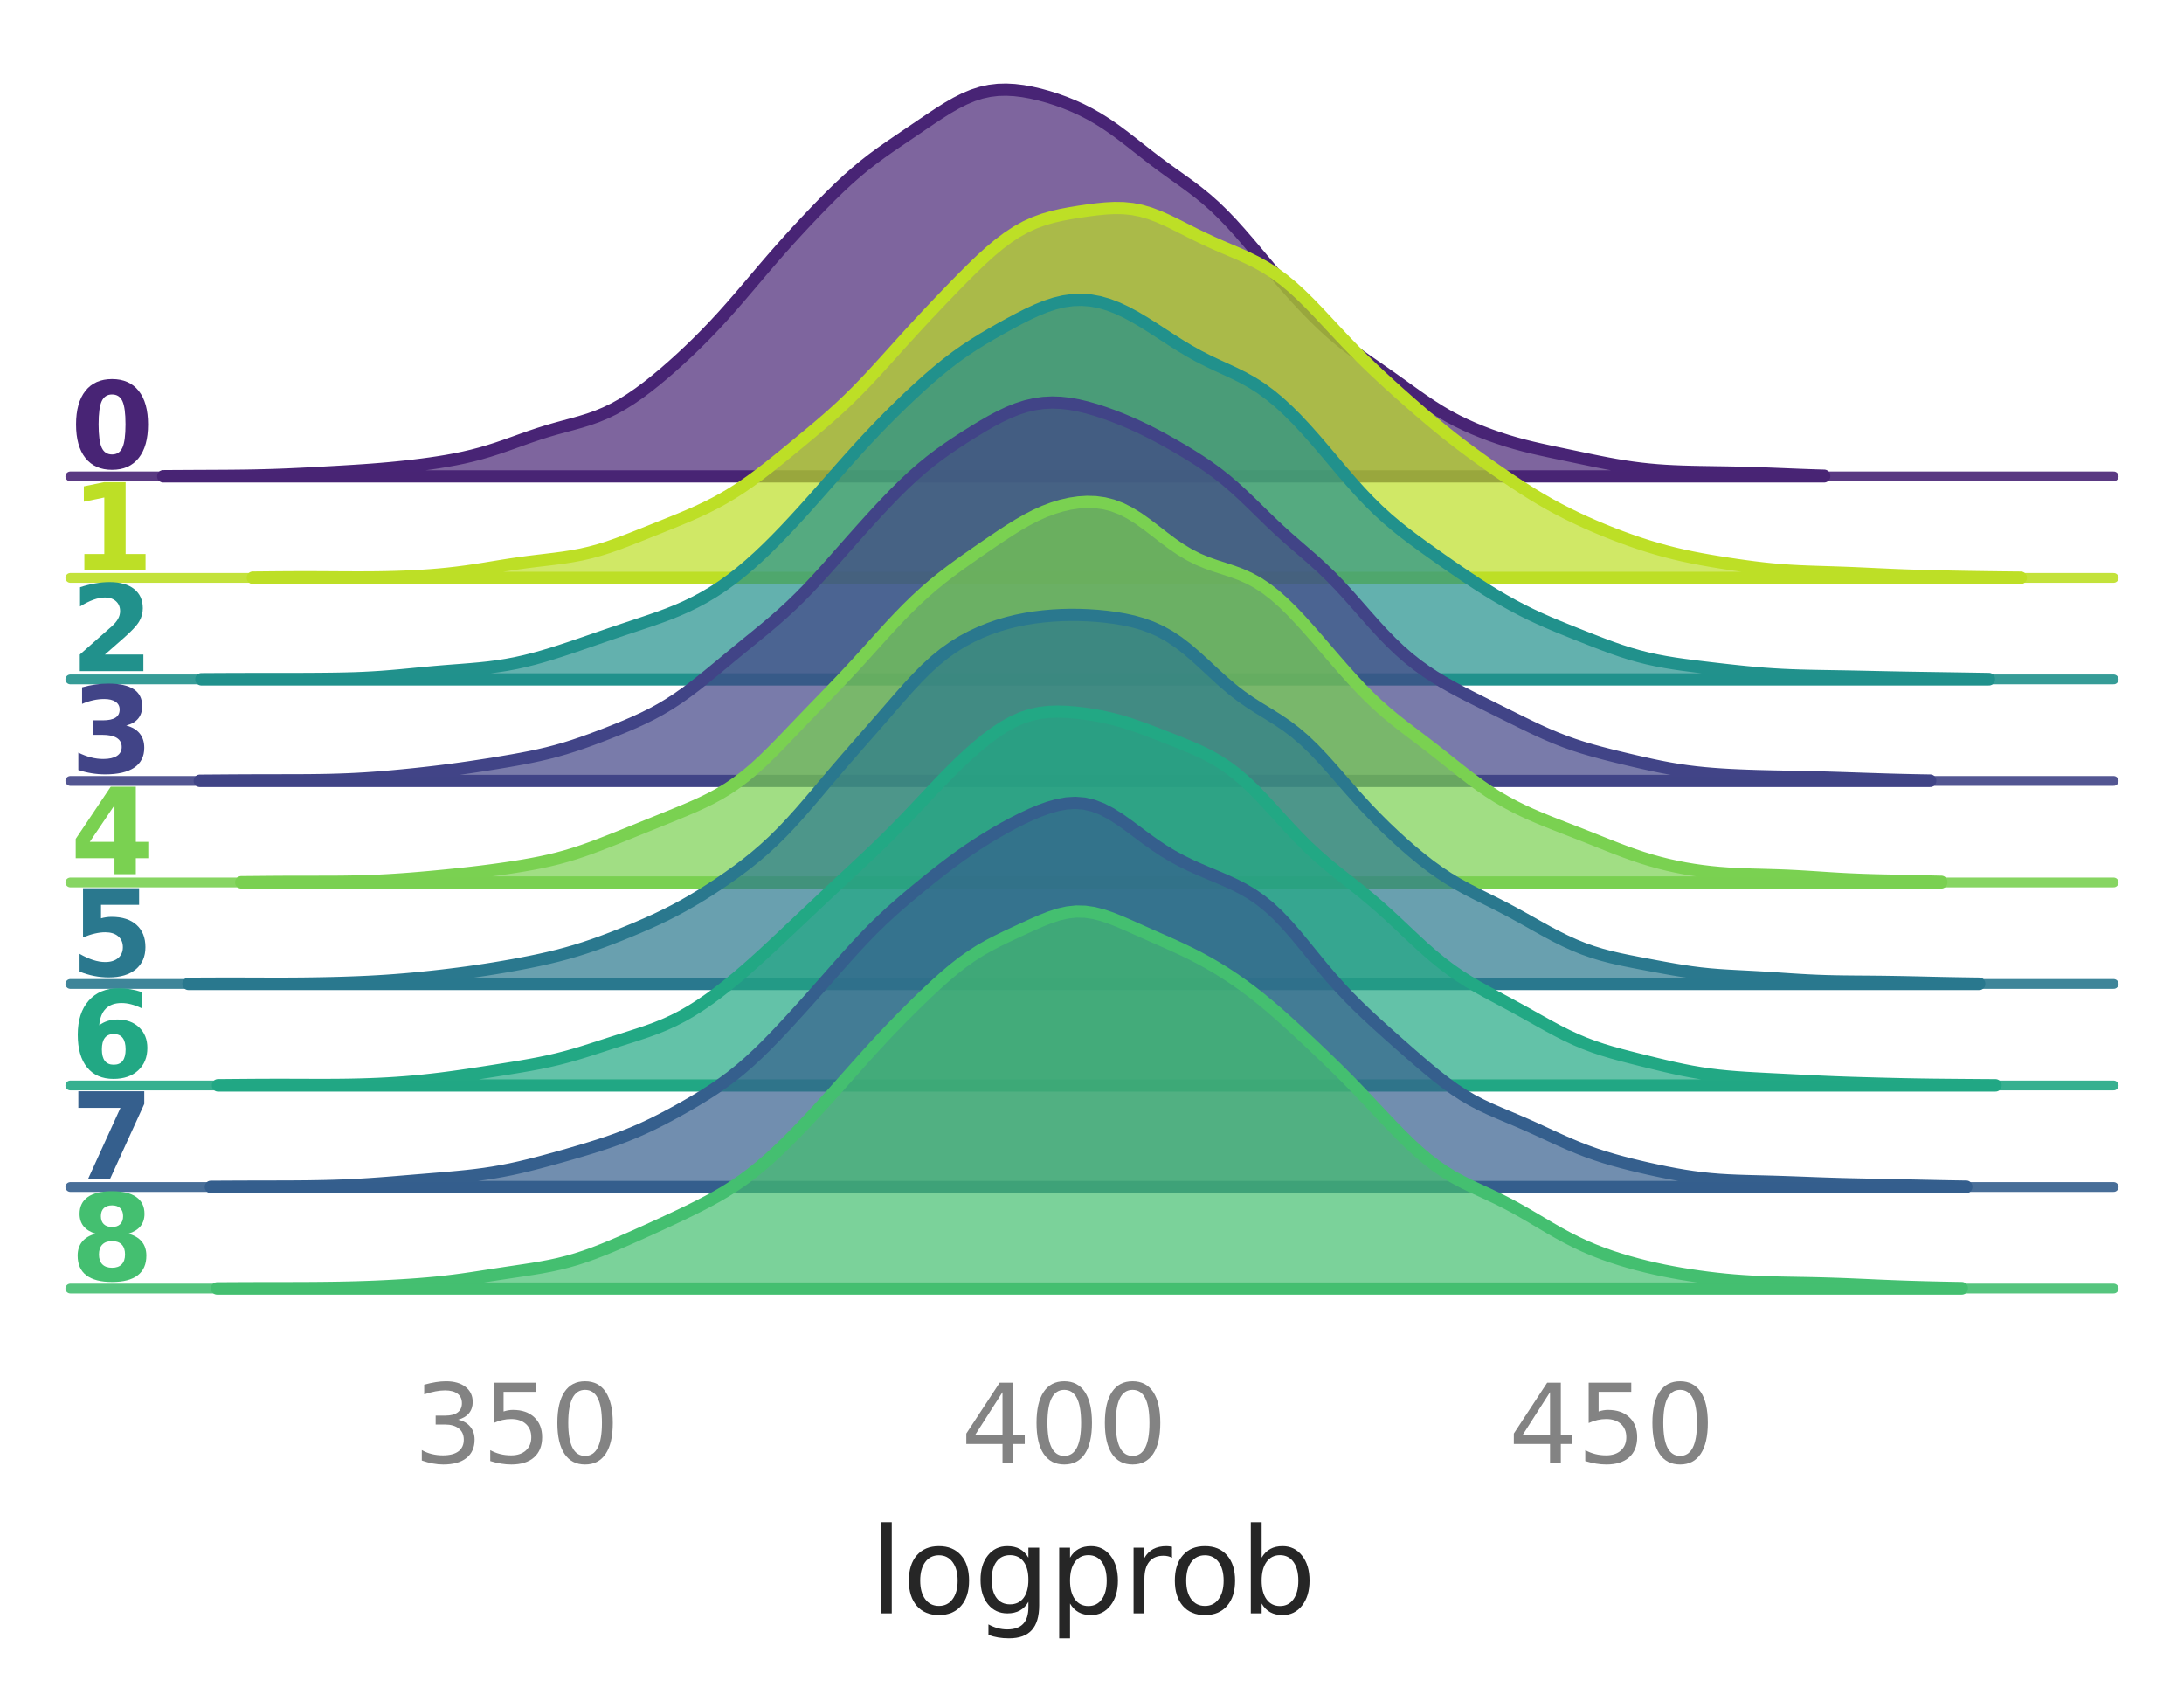 <?xml version="1.0" encoding="utf-8" standalone="no"?>
<!DOCTYPE svg PUBLIC "-//W3C//DTD SVG 1.1//EN"
  "http://www.w3.org/Graphics/SVG/1.1/DTD/svg11.dtd">
<svg xmlns:xlink="http://www.w3.org/1999/xlink" width="223.65pt" height="174.9pt" viewBox="0 0 223.65 174.9" xmlns="http://www.w3.org/2000/svg" version="1.1">
 <defs>
  <style type="text/css">*{stroke-linejoin: round; stroke-linecap: butt}</style>
 </defs>
 <g id="figure_1">
  <g id="patch_1">
   <path d="M 0 174.9 
L 223.65 174.9 
L 223.65 0 
L 0 0 
L 0 174.9 
z
" style="fill: none"/>
  </g>
  <g id="axes_1">
   <g id="patch_2">
    <path d="M 7.2 48.78 
L 216.45 48.78 
L 216.45 7.2 
L 7.2 7.2 
L 7.2 48.78 
z
" style="fill: none"/>
   </g>
   <g id="matplotlib.axis_1">
    <g id="xtick_1"/>
    <g id="xtick_2"/>
    <g id="xtick_3"/>
   </g>
   <g id="matplotlib.axis_2"/>
   <g id="PolyCollection_1">
    <defs>
     <path id="ma68ba5eaa7" d="M 16.711 -126.142 
L 16.711 -126.12 
L 17.566 -126.12 
L 18.421 -126.12 
L 19.276 -126.12 
L 20.13 -126.12 
L 20.985 -126.12 
L 21.84 -126.12 
L 22.695 -126.12 
L 23.549 -126.12 
L 24.404 -126.12 
L 25.259 -126.12 
L 26.114 -126.12 
L 26.968 -126.12 
L 27.823 -126.12 
L 28.678 -126.12 
L 29.533 -126.12 
L 30.387 -126.12 
L 31.242 -126.12 
L 32.097 -126.12 
L 32.952 -126.12 
L 33.806 -126.12 
L 34.661 -126.12 
L 35.516 -126.12 
L 36.371 -126.12 
L 37.225 -126.12 
L 38.08 -126.12 
L 38.935 -126.12 
L 39.79 -126.12 
L 40.644 -126.12 
L 41.499 -126.12 
L 42.354 -126.12 
L 43.209 -126.12 
L 44.063 -126.12 
L 44.918 -126.12 
L 45.773 -126.12 
L 46.628 -126.12 
L 47.482 -126.12 
L 48.337 -126.12 
L 49.192 -126.12 
L 50.047 -126.12 
L 50.901 -126.12 
L 51.756 -126.12 
L 52.611 -126.12 
L 53.466 -126.12 
L 54.32 -126.12 
L 55.175 -126.12 
L 56.03 -126.12 
L 56.885 -126.12 
L 57.739 -126.12 
L 58.594 -126.12 
L 59.449 -126.12 
L 60.304 -126.12 
L 61.158 -126.12 
L 62.013 -126.12 
L 62.868 -126.12 
L 63.723 -126.12 
L 64.577 -126.12 
L 65.432 -126.12 
L 66.287 -126.12 
L 67.142 -126.12 
L 67.996 -126.12 
L 68.851 -126.12 
L 69.706 -126.12 
L 70.561 -126.12 
L 71.415 -126.12 
L 72.27 -126.12 
L 73.125 -126.12 
L 73.98 -126.12 
L 74.834 -126.12 
L 75.689 -126.12 
L 76.544 -126.12 
L 77.399 -126.12 
L 78.253 -126.12 
L 79.108 -126.12 
L 79.963 -126.12 
L 80.818 -126.12 
L 81.672 -126.12 
L 82.527 -126.12 
L 83.382 -126.12 
L 84.237 -126.12 
L 85.091 -126.12 
L 85.946 -126.12 
L 86.801 -126.12 
L 87.656 -126.12 
L 88.51 -126.12 
L 89.365 -126.12 
L 90.22 -126.12 
L 91.075 -126.12 
L 91.929 -126.12 
L 92.784 -126.12 
L 93.639 -126.12 
L 94.494 -126.12 
L 95.348 -126.12 
L 96.203 -126.12 
L 97.058 -126.12 
L 97.913 -126.12 
L 98.767 -126.12 
L 99.622 -126.12 
L 100.477 -126.12 
L 101.332 -126.12 
L 102.186 -126.12 
L 103.041 -126.12 
L 103.896 -126.12 
L 104.751 -126.12 
L 105.605 -126.12 
L 106.46 -126.12 
L 107.315 -126.12 
L 108.17 -126.12 
L 109.024 -126.12 
L 109.879 -126.12 
L 110.734 -126.12 
L 111.589 -126.12 
L 112.443 -126.12 
L 113.298 -126.12 
L 114.153 -126.12 
L 115.007 -126.12 
L 115.862 -126.12 
L 116.717 -126.12 
L 117.572 -126.12 
L 118.426 -126.12 
L 119.281 -126.12 
L 120.136 -126.12 
L 120.991 -126.12 
L 121.845 -126.12 
L 122.7 -126.12 
L 123.555 -126.12 
L 124.41 -126.12 
L 125.264 -126.12 
L 126.119 -126.12 
L 126.974 -126.12 
L 127.829 -126.12 
L 128.683 -126.12 
L 129.538 -126.12 
L 130.393 -126.12 
L 131.248 -126.12 
L 132.102 -126.12 
L 132.957 -126.12 
L 133.812 -126.12 
L 134.667 -126.12 
L 135.521 -126.12 
L 136.376 -126.12 
L 137.231 -126.12 
L 138.086 -126.12 
L 138.94 -126.12 
L 139.795 -126.12 
L 140.65 -126.12 
L 141.505 -126.12 
L 142.359 -126.12 
L 143.214 -126.12 
L 144.069 -126.12 
L 144.924 -126.12 
L 145.778 -126.12 
L 146.633 -126.12 
L 147.488 -126.12 
L 148.343 -126.12 
L 149.197 -126.12 
L 150.052 -126.12 
L 150.907 -126.12 
L 151.762 -126.12 
L 152.616 -126.12 
L 153.471 -126.12 
L 154.326 -126.12 
L 155.181 -126.12 
L 156.035 -126.12 
L 156.89 -126.12 
L 157.745 -126.12 
L 158.6 -126.12 
L 159.454 -126.12 
L 160.309 -126.12 
L 161.164 -126.12 
L 162.019 -126.12 
L 162.873 -126.12 
L 163.728 -126.12 
L 164.583 -126.12 
L 165.438 -126.12 
L 166.292 -126.12 
L 167.147 -126.12 
L 168.002 -126.12 
L 168.857 -126.12 
L 169.711 -126.12 
L 170.566 -126.12 
L 171.421 -126.12 
L 172.276 -126.12 
L 173.13 -126.12 
L 173.985 -126.12 
L 174.84 -126.12 
L 175.695 -126.12 
L 176.549 -126.12 
L 177.404 -126.12 
L 178.259 -126.12 
L 179.114 -126.12 
L 179.968 -126.12 
L 180.823 -126.12 
L 181.678 -126.12 
L 182.533 -126.12 
L 183.387 -126.12 
L 184.242 -126.12 
L 185.097 -126.12 
L 185.952 -126.12 
L 186.806 -126.12 
L 186.806 -126.193 
L 186.806 -126.193 
L 185.952 -126.218 
L 185.097 -126.247 
L 184.242 -126.279 
L 183.387 -126.313 
L 182.533 -126.348 
L 181.678 -126.382 
L 180.823 -126.415 
L 179.968 -126.444 
L 179.114 -126.47 
L 178.259 -126.492 
L 177.404 -126.511 
L 176.549 -126.526 
L 175.695 -126.539 
L 174.84 -126.552 
L 173.985 -126.566 
L 173.13 -126.585 
L 172.276 -126.61 
L 171.421 -126.644 
L 170.566 -126.689 
L 169.711 -126.749 
L 168.857 -126.825 
L 168.002 -126.917 
L 167.147 -127.027 
L 166.292 -127.154 
L 165.438 -127.296 
L 164.583 -127.453 
L 163.728 -127.62 
L 162.873 -127.794 
L 162.019 -127.972 
L 161.164 -128.151 
L 160.309 -128.33 
L 159.454 -128.509 
L 158.6 -128.69 
L 157.745 -128.877 
L 156.89 -129.074 
L 156.035 -129.285 
L 155.181 -129.516 
L 154.326 -129.769 
L 153.471 -130.045 
L 152.616 -130.344 
L 151.762 -130.668 
L 150.907 -131.019 
L 150.052 -131.4 
L 149.197 -131.816 
L 148.343 -132.271 
L 147.488 -132.769 
L 146.633 -133.307 
L 145.778 -133.88 
L 144.924 -134.479 
L 144.069 -135.09 
L 143.214 -135.704 
L 142.359 -136.311 
L 141.505 -136.911 
L 140.65 -137.505 
L 139.795 -138.102 
L 138.94 -138.715 
L 138.086 -139.355 
L 137.231 -140.034 
L 136.376 -140.759 
L 135.521 -141.534 
L 134.667 -142.359 
L 133.812 -143.229 
L 132.957 -144.139 
L 132.102 -145.084 
L 131.248 -146.057 
L 130.393 -147.053 
L 129.538 -148.064 
L 128.683 -149.081 
L 127.829 -150.09 
L 126.974 -151.077 
L 126.119 -152.024 
L 125.264 -152.917 
L 124.41 -153.745 
L 123.555 -154.505 
L 122.7 -155.202 
L 121.845 -155.851 
L 120.991 -156.47 
L 120.136 -157.079 
L 119.281 -157.695 
L 118.426 -158.329 
L 117.572 -158.984 
L 116.717 -159.655 
L 115.862 -160.329 
L 115.007 -160.989 
L 114.153 -161.621 
L 113.298 -162.211 
L 112.443 -162.75 
L 111.589 -163.237 
L 110.734 -163.673 
L 109.879 -164.061 
L 109.024 -164.406 
L 108.17 -164.713 
L 107.315 -164.983 
L 106.46 -165.218 
L 105.605 -165.415 
L 104.751 -165.57 
L 103.896 -165.674 
L 103.041 -165.72 
L 102.186 -165.696 
L 101.332 -165.594 
L 100.477 -165.407 
L 99.622 -165.133 
L 98.767 -164.775 
L 97.913 -164.344 
L 97.058 -163.852 
L 96.203 -163.316 
L 95.348 -162.752 
L 94.494 -162.175 
L 93.639 -161.594 
L 92.784 -161.016 
L 91.929 -160.436 
L 91.075 -159.851 
L 90.22 -159.249 
L 89.365 -158.62 
L 88.51 -157.954 
L 87.656 -157.244 
L 86.801 -156.49 
L 85.946 -155.693 
L 85.091 -154.86 
L 84.237 -153.999 
L 83.382 -153.115 
L 82.527 -152.214 
L 81.672 -151.295 
L 80.818 -150.359 
L 79.963 -149.404 
L 79.108 -148.428 
L 78.253 -147.434 
L 77.399 -146.428 
L 76.544 -145.42 
L 75.689 -144.419 
L 74.834 -143.437 
L 73.98 -142.481 
L 73.125 -141.557 
L 72.27 -140.666 
L 71.415 -139.808 
L 70.561 -138.98 
L 69.706 -138.181 
L 68.851 -137.409 
L 67.996 -136.664 
L 67.142 -135.951 
L 66.287 -135.273 
L 65.432 -134.636 
L 64.577 -134.047 
L 63.723 -133.513 
L 62.868 -133.038 
L 62.013 -132.624 
L 61.158 -132.269 
L 60.304 -131.965 
L 59.449 -131.701 
L 58.594 -131.462 
L 57.739 -131.232 
L 56.885 -130.998 
L 56.03 -130.749 
L 55.175 -130.48 
L 54.32 -130.193 
L 53.466 -129.892 
L 52.611 -129.585 
L 51.756 -129.281 
L 50.901 -128.99 
L 50.047 -128.718 
L 49.192 -128.469 
L 48.337 -128.245 
L 47.482 -128.046 
L 46.628 -127.869 
L 45.773 -127.712 
L 44.918 -127.571 
L 44.063 -127.444 
L 43.209 -127.328 
L 42.354 -127.222 
L 41.499 -127.124 
L 40.644 -127.035 
L 39.79 -126.953 
L 38.935 -126.879 
L 38.08 -126.811 
L 37.225 -126.749 
L 36.371 -126.693 
L 35.516 -126.64 
L 34.661 -126.589 
L 33.806 -126.541 
L 32.952 -126.493 
L 32.097 -126.447 
L 31.242 -126.403 
L 30.387 -126.361 
L 29.533 -126.322 
L 28.678 -126.288 
L 27.823 -126.258 
L 26.968 -126.234 
L 26.114 -126.214 
L 25.259 -126.199 
L 24.404 -126.188 
L 23.549 -126.18 
L 22.695 -126.174 
L 21.84 -126.17 
L 20.985 -126.166 
L 20.13 -126.162 
L 19.276 -126.158 
L 18.421 -126.153 
L 17.566 -126.148 
L 16.711 -126.142 
z
" style="stroke: #482475; stroke-width: 1.25"/>
    </defs>
    <g>
     <use xlink:href="#ma68ba5eaa7" x="0" y="174.9" style="fill: #482475; fill-opacity: 0.7; stroke: #482475; stroke-width: 1.25"/>
    </g>
   </g>
   <g id="line2d_1">
    <path d="M 7.2 48.78 
L 216.45 48.78 
" style="fill: none; stroke: #482475; stroke-opacity: 0.9; stroke-linecap: round"/>
   </g>
   <g id="text_1">
    <!-- 0 -->
    <g style="fill: #482475" transform="translate(7.2 47.933) scale(0.12 -0.12)">
     <defs>
      <path id="DejaVuSans-Bold-30" d="M 2944 2338 
Q 2944 3213 2780 3570 
Q 2616 3928 2228 3928 
Q 1841 3928 1675 3570 
Q 1509 3213 1509 2338 
Q 1509 1453 1675 1090 
Q 1841 728 2228 728 
Q 2613 728 2778 1090 
Q 2944 1453 2944 2338 
z
M 4147 2328 
Q 4147 1169 3647 539 
Q 3147 -91 2228 -91 
Q 1306 -91 806 539 
Q 306 1169 306 2328 
Q 306 3491 806 4120 
Q 1306 4750 2228 4750 
Q 3147 4750 3647 4120 
Q 4147 3491 4147 2328 
z
" transform="scale(0.016)"/>
     </defs>
     <use xlink:href="#DejaVuSans-Bold-30"/>
    </g>
   </g>
  </g>
  <g id="axes_2">
   <g id="patch_3">
    <path d="M 7.2 59.175 
L 216.45 59.175 
L 216.45 17.595 
L 7.2 17.595 
L 7.2 59.175 
z
" style="fill: none"/>
   </g>
   <g id="matplotlib.axis_3">
    <g id="xtick_4"/>
    <g id="xtick_5"/>
    <g id="xtick_6"/>
   </g>
   <g id="matplotlib.axis_4"/>
   <g id="PolyCollection_2">
    <defs>
     <path id="meb56e25d59" d="M 25.888 -115.756 
L 25.888 -115.725 
L 26.797 -115.725 
L 27.707 -115.725 
L 28.617 -115.725 
L 29.527 -115.725 
L 30.437 -115.725 
L 31.346 -115.725 
L 32.256 -115.725 
L 33.166 -115.725 
L 34.076 -115.725 
L 34.986 -115.725 
L 35.895 -115.725 
L 36.805 -115.725 
L 37.715 -115.725 
L 38.625 -115.725 
L 39.535 -115.725 
L 40.444 -115.725 
L 41.354 -115.725 
L 42.264 -115.725 
L 43.174 -115.725 
L 44.084 -115.725 
L 44.993 -115.725 
L 45.903 -115.725 
L 46.813 -115.725 
L 47.723 -115.725 
L 48.633 -115.725 
L 49.542 -115.725 
L 50.452 -115.725 
L 51.362 -115.725 
L 52.272 -115.725 
L 53.182 -115.725 
L 54.092 -115.725 
L 55.001 -115.725 
L 55.911 -115.725 
L 56.821 -115.725 
L 57.731 -115.725 
L 58.641 -115.725 
L 59.55 -115.725 
L 60.46 -115.725 
L 61.37 -115.725 
L 62.28 -115.725 
L 63.19 -115.725 
L 64.099 -115.725 
L 65.009 -115.725 
L 65.919 -115.725 
L 66.829 -115.725 
L 67.739 -115.725 
L 68.648 -115.725 
L 69.558 -115.725 
L 70.468 -115.725 
L 71.378 -115.725 
L 72.288 -115.725 
L 73.197 -115.725 
L 74.107 -115.725 
L 75.017 -115.725 
L 75.927 -115.725 
L 76.837 -115.725 
L 77.746 -115.725 
L 78.656 -115.725 
L 79.566 -115.725 
L 80.476 -115.725 
L 81.386 -115.725 
L 82.295 -115.725 
L 83.205 -115.725 
L 84.115 -115.725 
L 85.025 -115.725 
L 85.935 -115.725 
L 86.844 -115.725 
L 87.754 -115.725 
L 88.664 -115.725 
L 89.574 -115.725 
L 90.484 -115.725 
L 91.393 -115.725 
L 92.303 -115.725 
L 93.213 -115.725 
L 94.123 -115.725 
L 95.033 -115.725 
L 95.943 -115.725 
L 96.852 -115.725 
L 97.762 -115.725 
L 98.672 -115.725 
L 99.582 -115.725 
L 100.492 -115.725 
L 101.401 -115.725 
L 102.311 -115.725 
L 103.221 -115.725 
L 104.131 -115.725 
L 105.041 -115.725 
L 105.95 -115.725 
L 106.86 -115.725 
L 107.77 -115.725 
L 108.68 -115.725 
L 109.59 -115.725 
L 110.499 -115.725 
L 111.409 -115.725 
L 112.319 -115.725 
L 113.229 -115.725 
L 114.139 -115.725 
L 115.048 -115.725 
L 115.958 -115.725 
L 116.868 -115.725 
L 117.778 -115.725 
L 118.688 -115.725 
L 119.597 -115.725 
L 120.507 -115.725 
L 121.417 -115.725 
L 122.327 -115.725 
L 123.237 -115.725 
L 124.146 -115.725 
L 125.056 -115.725 
L 125.966 -115.725 
L 126.876 -115.725 
L 127.786 -115.725 
L 128.695 -115.725 
L 129.605 -115.725 
L 130.515 -115.725 
L 131.425 -115.725 
L 132.335 -115.725 
L 133.244 -115.725 
L 134.154 -115.725 
L 135.064 -115.725 
L 135.974 -115.725 
L 136.884 -115.725 
L 137.794 -115.725 
L 138.703 -115.725 
L 139.613 -115.725 
L 140.523 -115.725 
L 141.433 -115.725 
L 142.343 -115.725 
L 143.252 -115.725 
L 144.162 -115.725 
L 145.072 -115.725 
L 145.982 -115.725 
L 146.892 -115.725 
L 147.801 -115.725 
L 148.711 -115.725 
L 149.621 -115.725 
L 150.531 -115.725 
L 151.441 -115.725 
L 152.35 -115.725 
L 153.26 -115.725 
L 154.17 -115.725 
L 155.08 -115.725 
L 155.99 -115.725 
L 156.899 -115.725 
L 157.809 -115.725 
L 158.719 -115.725 
L 159.629 -115.725 
L 160.539 -115.725 
L 161.448 -115.725 
L 162.358 -115.725 
L 163.268 -115.725 
L 164.178 -115.725 
L 165.088 -115.725 
L 165.997 -115.725 
L 166.907 -115.725 
L 167.817 -115.725 
L 168.727 -115.725 
L 169.637 -115.725 
L 170.546 -115.725 
L 171.456 -115.725 
L 172.366 -115.725 
L 173.276 -115.725 
L 174.186 -115.725 
L 175.095 -115.725 
L 176.005 -115.725 
L 176.915 -115.725 
L 177.825 -115.725 
L 178.735 -115.725 
L 179.645 -115.725 
L 180.554 -115.725 
L 181.464 -115.725 
L 182.374 -115.725 
L 183.284 -115.725 
L 184.194 -115.725 
L 185.103 -115.725 
L 186.013 -115.725 
L 186.923 -115.725 
L 187.833 -115.725 
L 188.743 -115.725 
L 189.652 -115.725 
L 190.562 -115.725 
L 191.472 -115.725 
L 192.382 -115.725 
L 193.292 -115.725 
L 194.201 -115.725 
L 195.111 -115.725 
L 196.021 -115.725 
L 196.931 -115.725 
L 197.841 -115.725 
L 198.75 -115.725 
L 199.66 -115.725 
L 200.57 -115.725 
L 201.48 -115.725 
L 202.39 -115.725 
L 203.299 -115.725 
L 204.209 -115.725 
L 205.119 -115.725 
L 206.029 -115.725 
L 206.939 -115.725 
L 206.939 -115.752 
L 206.939 -115.752 
L 206.029 -115.76 
L 205.119 -115.77 
L 204.209 -115.781 
L 203.299 -115.793 
L 202.39 -115.806 
L 201.48 -115.82 
L 200.57 -115.836 
L 199.66 -115.854 
L 198.75 -115.873 
L 197.841 -115.894 
L 196.931 -115.918 
L 196.021 -115.945 
L 195.111 -115.976 
L 194.201 -116.011 
L 193.292 -116.05 
L 192.382 -116.092 
L 191.472 -116.134 
L 190.562 -116.176 
L 189.652 -116.216 
L 188.743 -116.251 
L 187.833 -116.282 
L 186.923 -116.311 
L 186.013 -116.339 
L 185.103 -116.371 
L 184.194 -116.41 
L 183.284 -116.46 
L 182.374 -116.524 
L 181.464 -116.603 
L 180.554 -116.698 
L 179.645 -116.806 
L 178.735 -116.926 
L 177.825 -117.055 
L 176.915 -117.191 
L 176.005 -117.335 
L 175.095 -117.487 
L 174.186 -117.649 
L 173.276 -117.825 
L 172.366 -118.017 
L 171.456 -118.229 
L 170.546 -118.461 
L 169.637 -118.714 
L 168.727 -118.988 
L 167.817 -119.282 
L 166.907 -119.595 
L 165.997 -119.927 
L 165.088 -120.275 
L 164.178 -120.641 
L 163.268 -121.024 
L 162.358 -121.425 
L 161.448 -121.847 
L 160.539 -122.289 
L 159.629 -122.756 
L 158.719 -123.25 
L 157.809 -123.771 
L 156.899 -124.32 
L 155.99 -124.893 
L 155.08 -125.488 
L 154.17 -126.1 
L 153.26 -126.725 
L 152.35 -127.362 
L 151.441 -128.011 
L 150.531 -128.675 
L 149.621 -129.356 
L 148.711 -130.059 
L 147.801 -130.784 
L 146.892 -131.531 
L 145.982 -132.297 
L 145.072 -133.08 
L 144.162 -133.876 
L 143.252 -134.683 
L 142.343 -135.502 
L 141.433 -136.337 
L 140.523 -137.193 
L 139.613 -138.075 
L 138.703 -138.987 
L 137.794 -139.928 
L 136.884 -140.893 
L 135.974 -141.87 
L 135.064 -142.842 
L 134.154 -143.788 
L 133.244 -144.687 
L 132.335 -145.52 
L 131.425 -146.272 
L 130.515 -146.939 
L 129.605 -147.521 
L 128.695 -148.03 
L 127.786 -148.479 
L 126.876 -148.89 
L 125.966 -149.281 
L 125.056 -149.67 
L 124.146 -150.072 
L 123.237 -150.493 
L 122.327 -150.936 
L 121.417 -151.394 
L 120.507 -151.856 
L 119.597 -152.3 
L 118.688 -152.706 
L 117.778 -153.051 
L 116.868 -153.318 
L 115.958 -153.497 
L 115.048 -153.589 
L 114.139 -153.604 
L 113.229 -153.557 
L 112.319 -153.468 
L 111.409 -153.353 
L 110.499 -153.221 
L 109.59 -153.072 
L 108.68 -152.9 
L 107.77 -152.69 
L 106.86 -152.427 
L 105.95 -152.095 
L 105.041 -151.681 
L 104.131 -151.176 
L 103.221 -150.58 
L 102.311 -149.896 
L 101.401 -149.135 
L 100.492 -148.31 
L 99.582 -147.437 
L 98.672 -146.531 
L 97.762 -145.603 
L 96.852 -144.661 
L 95.943 -143.709 
L 95.033 -142.746 
L 94.123 -141.771 
L 93.213 -140.782 
L 92.303 -139.78 
L 91.393 -138.771 
L 90.484 -137.763 
L 89.574 -136.766 
L 88.664 -135.793 
L 87.754 -134.854 
L 86.844 -133.955 
L 85.935 -133.098 
L 85.025 -132.278 
L 84.115 -131.489 
L 83.205 -130.719 
L 82.295 -129.962 
L 81.386 -129.21 
L 80.476 -128.464 
L 79.566 -127.725 
L 78.656 -127.001 
L 77.746 -126.301 
L 76.837 -125.633 
L 75.927 -125.003 
L 75.017 -124.417 
L 74.107 -123.875 
L 73.197 -123.376 
L 72.288 -122.916 
L 71.378 -122.49 
L 70.468 -122.089 
L 69.558 -121.707 
L 68.648 -121.337 
L 67.739 -120.971 
L 66.829 -120.607 
L 65.919 -120.242 
L 65.009 -119.88 
L 64.099 -119.525 
L 63.19 -119.185 
L 62.28 -118.869 
L 61.37 -118.584 
L 60.46 -118.336 
L 59.55 -118.126 
L 58.641 -117.953 
L 57.731 -117.809 
L 56.821 -117.688 
L 55.911 -117.578 
L 55.001 -117.47 
L 54.092 -117.358 
L 53.182 -117.235 
L 52.272 -117.102 
L 51.362 -116.959 
L 50.452 -116.811 
L 49.542 -116.662 
L 48.633 -116.52 
L 47.723 -116.388 
L 46.813 -116.269 
L 45.903 -116.165 
L 44.993 -116.076 
L 44.084 -116.001 
L 43.174 -115.939 
L 42.264 -115.888 
L 41.354 -115.848 
L 40.444 -115.818 
L 39.535 -115.795 
L 38.625 -115.78 
L 37.715 -115.772 
L 36.805 -115.77 
L 35.895 -115.771 
L 34.986 -115.775 
L 34.076 -115.781 
L 33.166 -115.786 
L 32.256 -115.79 
L 31.346 -115.792 
L 30.437 -115.791 
L 29.527 -115.787 
L 28.617 -115.781 
L 27.707 -115.773 
L 26.797 -115.764 
L 25.888 -115.756 
z
" style="stroke: #bddf26; stroke-width: 1.25"/>
    </defs>
    <g>
     <use xlink:href="#meb56e25d59" x="0" y="174.9" style="fill: #bddf26; fill-opacity: 0.7; stroke: #bddf26; stroke-width: 1.25"/>
    </g>
   </g>
   <g id="line2d_2">
    <path d="M 7.2 59.175 
L 216.45 59.175 
" style="fill: none; stroke: #bddf26; stroke-opacity: 0.9; stroke-linecap: round"/>
   </g>
   <g id="text_2">
    <!-- 1 -->
    <g style="fill: #bddf26" transform="translate(7.2 58.328) scale(0.12 -0.12)">
     <defs>
      <path id="DejaVuSans-Bold-31" d="M 750 831 
L 1813 831 
L 1813 3847 
L 722 3622 
L 722 4441 
L 1806 4666 
L 2950 4666 
L 2950 831 
L 4013 831 
L 4013 0 
L 750 0 
L 750 831 
z
" transform="scale(0.016)"/>
     </defs>
     <use xlink:href="#DejaVuSans-Bold-31"/>
    </g>
   </g>
  </g>
  <g id="axes_3">
   <g id="patch_4">
    <path d="M 7.2 69.57 
L 216.45 69.57 
L 216.45 27.99 
L 7.2 27.99 
L 7.2 69.57 
z
" style="fill: none"/>
   </g>
   <g id="matplotlib.axis_5">
    <g id="xtick_7"/>
    <g id="xtick_8"/>
    <g id="xtick_9"/>
   </g>
   <g id="matplotlib.axis_6"/>
   <g id="PolyCollection_3">
    <defs>
     <path id="mae5afbb05b" d="M 20.614 -105.351 
L 20.614 -105.33 
L 21.534 -105.33 
L 22.454 -105.33 
L 23.374 -105.33 
L 24.294 -105.33 
L 25.214 -105.33 
L 26.134 -105.33 
L 27.053 -105.33 
L 27.973 -105.33 
L 28.893 -105.33 
L 29.813 -105.33 
L 30.733 -105.33 
L 31.653 -105.33 
L 32.573 -105.33 
L 33.493 -105.33 
L 34.413 -105.33 
L 35.333 -105.33 
L 36.253 -105.33 
L 37.173 -105.33 
L 38.093 -105.33 
L 39.013 -105.33 
L 39.932 -105.33 
L 40.852 -105.33 
L 41.772 -105.33 
L 42.692 -105.33 
L 43.612 -105.33 
L 44.532 -105.33 
L 45.452 -105.33 
L 46.372 -105.33 
L 47.292 -105.33 
L 48.212 -105.33 
L 49.132 -105.33 
L 50.052 -105.33 
L 50.972 -105.33 
L 51.891 -105.33 
L 52.811 -105.33 
L 53.731 -105.33 
L 54.651 -105.33 
L 55.571 -105.33 
L 56.491 -105.33 
L 57.411 -105.33 
L 58.331 -105.33 
L 59.251 -105.33 
L 60.171 -105.33 
L 61.091 -105.33 
L 62.011 -105.33 
L 62.931 -105.33 
L 63.851 -105.33 
L 64.77 -105.33 
L 65.69 -105.33 
L 66.61 -105.33 
L 67.53 -105.33 
L 68.45 -105.33 
L 69.37 -105.33 
L 70.29 -105.33 
L 71.21 -105.33 
L 72.13 -105.33 
L 73.05 -105.33 
L 73.97 -105.33 
L 74.89 -105.33 
L 75.81 -105.33 
L 76.729 -105.33 
L 77.649 -105.33 
L 78.569 -105.33 
L 79.489 -105.33 
L 80.409 -105.33 
L 81.329 -105.33 
L 82.249 -105.33 
L 83.169 -105.33 
L 84.089 -105.33 
L 85.009 -105.33 
L 85.929 -105.33 
L 86.849 -105.33 
L 87.769 -105.33 
L 88.689 -105.33 
L 89.608 -105.33 
L 90.528 -105.33 
L 91.448 -105.33 
L 92.368 -105.33 
L 93.288 -105.33 
L 94.208 -105.33 
L 95.128 -105.33 
L 96.048 -105.33 
L 96.968 -105.33 
L 97.888 -105.33 
L 98.808 -105.33 
L 99.728 -105.33 
L 100.648 -105.33 
L 101.567 -105.33 
L 102.487 -105.33 
L 103.407 -105.33 
L 104.327 -105.33 
L 105.247 -105.33 
L 106.167 -105.33 
L 107.087 -105.33 
L 108.007 -105.33 
L 108.927 -105.33 
L 109.847 -105.33 
L 110.767 -105.33 
L 111.687 -105.33 
L 112.607 -105.33 
L 113.526 -105.33 
L 114.446 -105.33 
L 115.366 -105.33 
L 116.286 -105.33 
L 117.206 -105.33 
L 118.126 -105.33 
L 119.046 -105.33 
L 119.966 -105.33 
L 120.886 -105.33 
L 121.806 -105.33 
L 122.726 -105.33 
L 123.646 -105.33 
L 124.566 -105.33 
L 125.486 -105.33 
L 126.405 -105.33 
L 127.325 -105.33 
L 128.245 -105.33 
L 129.165 -105.33 
L 130.085 -105.33 
L 131.005 -105.33 
L 131.925 -105.33 
L 132.845 -105.33 
L 133.765 -105.33 
L 134.685 -105.33 
L 135.605 -105.33 
L 136.525 -105.33 
L 137.445 -105.33 
L 138.364 -105.33 
L 139.284 -105.33 
L 140.204 -105.33 
L 141.124 -105.33 
L 142.044 -105.33 
L 142.964 -105.33 
L 143.884 -105.33 
L 144.804 -105.33 
L 145.724 -105.33 
L 146.644 -105.33 
L 147.564 -105.33 
L 148.484 -105.33 
L 149.404 -105.33 
L 150.324 -105.33 
L 151.243 -105.33 
L 152.163 -105.33 
L 153.083 -105.33 
L 154.003 -105.33 
L 154.923 -105.33 
L 155.843 -105.33 
L 156.763 -105.33 
L 157.683 -105.33 
L 158.603 -105.33 
L 159.523 -105.33 
L 160.443 -105.33 
L 161.363 -105.33 
L 162.283 -105.33 
L 163.202 -105.33 
L 164.122 -105.33 
L 165.042 -105.33 
L 165.962 -105.33 
L 166.882 -105.33 
L 167.802 -105.33 
L 168.722 -105.33 
L 169.642 -105.33 
L 170.562 -105.33 
L 171.482 -105.33 
L 172.402 -105.33 
L 173.322 -105.33 
L 174.242 -105.33 
L 175.161 -105.33 
L 176.081 -105.33 
L 177.001 -105.33 
L 177.921 -105.33 
L 178.841 -105.33 
L 179.761 -105.33 
L 180.681 -105.33 
L 181.601 -105.33 
L 182.521 -105.33 
L 183.441 -105.33 
L 184.361 -105.33 
L 185.281 -105.33 
L 186.201 -105.33 
L 187.121 -105.33 
L 188.04 -105.33 
L 188.96 -105.33 
L 189.88 -105.33 
L 190.8 -105.33 
L 191.72 -105.33 
L 192.64 -105.33 
L 193.56 -105.33 
L 194.48 -105.33 
L 195.4 -105.33 
L 196.32 -105.33 
L 197.24 -105.33 
L 198.16 -105.33 
L 199.08 -105.33 
L 199.999 -105.33 
L 200.919 -105.33 
L 201.839 -105.33 
L 202.759 -105.33 
L 203.679 -105.33 
L 203.679 -105.374 
L 203.679 -105.374 
L 202.759 -105.388 
L 201.839 -105.402 
L 200.919 -105.417 
L 199.999 -105.432 
L 199.08 -105.446 
L 198.16 -105.459 
L 197.24 -105.473 
L 196.32 -105.487 
L 195.4 -105.502 
L 194.48 -105.519 
L 193.56 -105.537 
L 192.64 -105.556 
L 191.72 -105.576 
L 190.8 -105.596 
L 189.88 -105.615 
L 188.96 -105.632 
L 188.04 -105.647 
L 187.121 -105.663 
L 186.201 -105.679 
L 185.281 -105.698 
L 184.361 -105.722 
L 183.441 -105.753 
L 182.521 -105.794 
L 181.601 -105.847 
L 180.681 -105.911 
L 179.761 -105.987 
L 178.841 -106.073 
L 177.921 -106.167 
L 177.001 -106.267 
L 176.081 -106.371 
L 175.161 -106.478 
L 174.242 -106.587 
L 173.322 -106.701 
L 172.402 -106.822 
L 171.482 -106.955 
L 170.562 -107.106 
L 169.642 -107.279 
L 168.722 -107.479 
L 167.802 -107.711 
L 166.882 -107.975 
L 165.962 -108.269 
L 165.042 -108.59 
L 164.122 -108.932 
L 163.202 -109.286 
L 162.283 -109.648 
L 161.363 -110.013 
L 160.443 -110.382 
L 159.523 -110.756 
L 158.603 -111.143 
L 157.683 -111.549 
L 156.763 -111.978 
L 155.843 -112.435 
L 154.923 -112.921 
L 154.003 -113.435 
L 153.083 -113.976 
L 152.163 -114.54 
L 151.243 -115.127 
L 150.324 -115.733 
L 149.404 -116.355 
L 148.484 -116.989 
L 147.564 -117.632 
L 146.644 -118.283 
L 145.724 -118.941 
L 144.804 -119.614 
L 143.884 -120.309 
L 142.964 -121.041 
L 142.044 -121.821 
L 141.124 -122.662 
L 140.204 -123.568 
L 139.284 -124.539 
L 138.364 -125.565 
L 137.445 -126.632 
L 136.525 -127.721 
L 135.605 -128.811 
L 134.685 -129.883 
L 133.765 -130.92 
L 132.845 -131.907 
L 131.925 -132.83 
L 131.005 -133.679 
L 130.085 -134.442 
L 129.165 -135.118 
L 128.245 -135.707 
L 127.325 -136.222 
L 126.405 -136.68 
L 125.486 -137.107 
L 124.566 -137.528 
L 123.646 -137.967 
L 122.726 -138.438 
L 121.806 -138.95 
L 120.886 -139.502 
L 119.966 -140.083 
L 119.046 -140.681 
L 118.126 -141.28 
L 117.206 -141.862 
L 116.286 -142.41 
L 115.366 -142.908 
L 114.446 -143.341 
L 113.526 -143.696 
L 112.607 -143.962 
L 111.687 -144.132 
L 110.767 -144.203 
L 109.847 -144.172 
L 108.927 -144.044 
L 108.007 -143.824 
L 107.087 -143.52 
L 106.167 -143.148 
L 105.247 -142.721 
L 104.327 -142.255 
L 103.407 -141.764 
L 102.487 -141.256 
L 101.567 -140.733 
L 100.648 -140.191 
L 99.728 -139.621 
L 98.808 -139.014 
L 97.888 -138.362 
L 96.968 -137.661 
L 96.048 -136.914 
L 95.128 -136.126 
L 94.208 -135.305 
L 93.288 -134.454 
L 92.368 -133.579 
L 91.448 -132.679 
L 90.528 -131.754 
L 89.608 -130.803 
L 88.689 -129.825 
L 87.769 -128.824 
L 86.849 -127.802 
L 85.929 -126.765 
L 85.009 -125.72 
L 84.089 -124.674 
L 83.169 -123.635 
L 82.249 -122.609 
L 81.329 -121.603 
L 80.409 -120.622 
L 79.489 -119.671 
L 78.569 -118.755 
L 77.649 -117.881 
L 76.729 -117.054 
L 75.81 -116.28 
L 74.89 -115.561 
L 73.97 -114.9 
L 73.05 -114.297 
L 72.13 -113.749 
L 71.21 -113.254 
L 70.29 -112.806 
L 69.37 -112.4 
L 68.45 -112.03 
L 67.53 -111.689 
L 66.61 -111.368 
L 65.69 -111.058 
L 64.77 -110.752 
L 63.851 -110.446 
L 62.931 -110.137 
L 62.011 -109.823 
L 61.091 -109.506 
L 60.171 -109.188 
L 59.251 -108.872 
L 58.331 -108.56 
L 57.411 -108.257 
L 56.491 -107.965 
L 55.571 -107.69 
L 54.651 -107.434 
L 53.731 -107.204 
L 52.811 -107 
L 51.891 -106.826 
L 50.972 -106.68 
L 50.052 -106.56 
L 49.132 -106.462 
L 48.212 -106.38 
L 47.292 -106.306 
L 46.372 -106.236 
L 45.452 -106.163 
L 44.532 -106.085 
L 43.612 -106.001 
L 42.692 -105.914 
L 41.772 -105.825 
L 40.852 -105.738 
L 39.932 -105.659 
L 39.013 -105.588 
L 38.093 -105.53 
L 37.173 -105.483 
L 36.253 -105.447 
L 35.333 -105.422 
L 34.413 -105.404 
L 33.493 -105.392 
L 32.573 -105.384 
L 31.653 -105.378 
L 30.733 -105.375 
L 29.813 -105.372 
L 28.893 -105.371 
L 27.973 -105.371 
L 27.053 -105.371 
L 26.134 -105.37 
L 25.214 -105.37 
L 24.294 -105.368 
L 23.374 -105.365 
L 22.454 -105.361 
L 21.534 -105.356 
L 20.614 -105.351 
z
" style="stroke: #21918c; stroke-width: 1.25"/>
    </defs>
    <g>
     <use xlink:href="#mae5afbb05b" x="0" y="174.9" style="fill: #21918c; fill-opacity: 0.7; stroke: #21918c; stroke-width: 1.25"/>
    </g>
   </g>
   <g id="line2d_3">
    <path d="M 7.2 69.57 
L 216.45 69.57 
" style="fill: none; stroke: #21918c; stroke-opacity: 0.9; stroke-linecap: round"/>
   </g>
   <g id="text_3">
    <!-- 2 -->
    <g style="fill: #21918c" transform="translate(7.2 68.723) scale(0.12 -0.12)">
     <defs>
      <path id="DejaVuSans-Bold-32" d="M 1844 884 
L 3897 884 
L 3897 0 
L 506 0 
L 506 884 
L 2209 2388 
Q 2438 2594 2547 2791 
Q 2656 2988 2656 3200 
Q 2656 3528 2436 3728 
Q 2216 3928 1850 3928 
Q 1569 3928 1234 3808 
Q 900 3688 519 3450 
L 519 4475 
Q 925 4609 1322 4679 
Q 1719 4750 2100 4750 
Q 2938 4750 3402 4381 
Q 3866 4013 3866 3353 
Q 3866 2972 3669 2642 
Q 3472 2313 2841 1759 
L 1844 884 
z
" transform="scale(0.016)"/>
     </defs>
     <use xlink:href="#DejaVuSans-Bold-32"/>
    </g>
   </g>
  </g>
  <g id="axes_4">
   <g id="patch_5">
    <path d="M 7.2 79.965 
L 216.45 79.965 
L 216.45 38.385 
L 7.2 38.385 
L 7.2 79.965 
z
" style="fill: none"/>
   </g>
   <g id="matplotlib.axis_7">
    <g id="xtick_10"/>
    <g id="xtick_11"/>
    <g id="xtick_12"/>
   </g>
   <g id="matplotlib.axis_8"/>
   <g id="PolyCollection_4">
    <defs>
     <path id="m8ee71a18a1" d="M 20.452 -94.959 
L 20.452 -94.935 
L 21.342 -94.935 
L 22.233 -94.935 
L 23.123 -94.935 
L 24.014 -94.935 
L 24.904 -94.935 
L 25.795 -94.935 
L 26.685 -94.935 
L 27.576 -94.935 
L 28.466 -94.935 
L 29.357 -94.935 
L 30.248 -94.935 
L 31.138 -94.935 
L 32.029 -94.935 
L 32.919 -94.935 
L 33.81 -94.935 
L 34.7 -94.935 
L 35.591 -94.935 
L 36.481 -94.935 
L 37.372 -94.935 
L 38.262 -94.935 
L 39.153 -94.935 
L 40.043 -94.935 
L 40.934 -94.935 
L 41.824 -94.935 
L 42.715 -94.935 
L 43.605 -94.935 
L 44.496 -94.935 
L 45.386 -94.935 
L 46.277 -94.935 
L 47.167 -94.935 
L 48.058 -94.935 
L 48.948 -94.935 
L 49.839 -94.935 
L 50.729 -94.935 
L 51.62 -94.935 
L 52.51 -94.935 
L 53.401 -94.935 
L 54.292 -94.935 
L 55.182 -94.935 
L 56.073 -94.935 
L 56.963 -94.935 
L 57.854 -94.935 
L 58.744 -94.935 
L 59.635 -94.935 
L 60.525 -94.935 
L 61.416 -94.935 
L 62.306 -94.935 
L 63.197 -94.935 
L 64.087 -94.935 
L 64.978 -94.935 
L 65.868 -94.935 
L 66.759 -94.935 
L 67.649 -94.935 
L 68.54 -94.935 
L 69.43 -94.935 
L 70.321 -94.935 
L 71.211 -94.935 
L 72.102 -94.935 
L 72.992 -94.935 
L 73.883 -94.935 
L 74.773 -94.935 
L 75.664 -94.935 
L 76.554 -94.935 
L 77.445 -94.935 
L 78.336 -94.935 
L 79.226 -94.935 
L 80.117 -94.935 
L 81.007 -94.935 
L 81.898 -94.935 
L 82.788 -94.935 
L 83.679 -94.935 
L 84.569 -94.935 
L 85.46 -94.935 
L 86.35 -94.935 
L 87.241 -94.935 
L 88.131 -94.935 
L 89.022 -94.935 
L 89.912 -94.935 
L 90.803 -94.935 
L 91.693 -94.935 
L 92.584 -94.935 
L 93.474 -94.935 
L 94.365 -94.935 
L 95.255 -94.935 
L 96.146 -94.935 
L 97.036 -94.935 
L 97.927 -94.935 
L 98.817 -94.935 
L 99.708 -94.935 
L 100.598 -94.935 
L 101.489 -94.935 
L 102.38 -94.935 
L 103.27 -94.935 
L 104.161 -94.935 
L 105.051 -94.935 
L 105.942 -94.935 
L 106.832 -94.935 
L 107.723 -94.935 
L 108.613 -94.935 
L 109.504 -94.935 
L 110.394 -94.935 
L 111.285 -94.935 
L 112.175 -94.935 
L 113.066 -94.935 
L 113.956 -94.935 
L 114.847 -94.935 
L 115.737 -94.935 
L 116.628 -94.935 
L 117.518 -94.935 
L 118.409 -94.935 
L 119.299 -94.935 
L 120.19 -94.935 
L 121.08 -94.935 
L 121.971 -94.935 
L 122.861 -94.935 
L 123.752 -94.935 
L 124.642 -94.935 
L 125.533 -94.935 
L 126.424 -94.935 
L 127.314 -94.935 
L 128.205 -94.935 
L 129.095 -94.935 
L 129.986 -94.935 
L 130.876 -94.935 
L 131.767 -94.935 
L 132.657 -94.935 
L 133.548 -94.935 
L 134.438 -94.935 
L 135.329 -94.935 
L 136.219 -94.935 
L 137.11 -94.935 
L 138 -94.935 
L 138.891 -94.935 
L 139.781 -94.935 
L 140.672 -94.935 
L 141.562 -94.935 
L 142.453 -94.935 
L 143.343 -94.935 
L 144.234 -94.935 
L 145.124 -94.935 
L 146.015 -94.935 
L 146.905 -94.935 
L 147.796 -94.935 
L 148.686 -94.935 
L 149.577 -94.935 
L 150.468 -94.935 
L 151.358 -94.935 
L 152.249 -94.935 
L 153.139 -94.935 
L 154.03 -94.935 
L 154.92 -94.935 
L 155.811 -94.935 
L 156.701 -94.935 
L 157.592 -94.935 
L 158.482 -94.935 
L 159.373 -94.935 
L 160.263 -94.935 
L 161.154 -94.935 
L 162.044 -94.935 
L 162.935 -94.935 
L 163.825 -94.935 
L 164.716 -94.935 
L 165.606 -94.935 
L 166.497 -94.935 
L 167.387 -94.935 
L 168.278 -94.935 
L 169.168 -94.935 
L 170.059 -94.935 
L 170.949 -94.935 
L 171.84 -94.935 
L 172.731 -94.935 
L 173.621 -94.935 
L 174.512 -94.935 
L 175.402 -94.935 
L 176.293 -94.935 
L 177.183 -94.935 
L 178.074 -94.935 
L 178.964 -94.935 
L 179.855 -94.935 
L 180.745 -94.935 
L 181.636 -94.935 
L 182.526 -94.935 
L 183.417 -94.935 
L 184.307 -94.935 
L 185.198 -94.935 
L 186.088 -94.935 
L 186.979 -94.935 
L 187.869 -94.935 
L 188.76 -94.935 
L 189.65 -94.935 
L 190.541 -94.935 
L 191.431 -94.935 
L 192.322 -94.935 
L 193.212 -94.935 
L 194.103 -94.935 
L 194.993 -94.935 
L 195.884 -94.935 
L 196.775 -94.935 
L 197.665 -94.935 
L 197.665 -94.976 
L 197.665 -94.976 
L 196.775 -94.99 
L 195.884 -95.008 
L 194.993 -95.028 
L 194.103 -95.05 
L 193.212 -95.075 
L 192.322 -95.103 
L 191.431 -95.132 
L 190.541 -95.162 
L 189.65 -95.192 
L 188.76 -95.222 
L 187.869 -95.25 
L 186.979 -95.277 
L 186.088 -95.301 
L 185.198 -95.322 
L 184.307 -95.341 
L 183.417 -95.358 
L 182.526 -95.374 
L 181.636 -95.392 
L 180.745 -95.412 
L 179.855 -95.435 
L 178.964 -95.464 
L 178.074 -95.499 
L 177.183 -95.541 
L 176.293 -95.593 
L 175.402 -95.656 
L 174.512 -95.732 
L 173.621 -95.825 
L 172.731 -95.936 
L 171.84 -96.067 
L 170.949 -96.218 
L 170.059 -96.387 
L 169.168 -96.572 
L 168.278 -96.767 
L 167.387 -96.971 
L 166.497 -97.181 
L 165.606 -97.396 
L 164.716 -97.617 
L 163.825 -97.848 
L 162.935 -98.093 
L 162.044 -98.357 
L 161.154 -98.646 
L 160.263 -98.963 
L 159.373 -99.31 
L 158.482 -99.686 
L 157.592 -100.086 
L 156.701 -100.507 
L 155.811 -100.94 
L 154.92 -101.381 
L 154.03 -101.824 
L 153.139 -102.266 
L 152.249 -102.709 
L 151.358 -103.153 
L 150.468 -103.602 
L 149.577 -104.062 
L 148.686 -104.54 
L 147.796 -105.043 
L 146.905 -105.582 
L 146.015 -106.167 
L 145.124 -106.808 
L 144.234 -107.514 
L 143.343 -108.292 
L 142.453 -109.141 
L 141.562 -110.057 
L 140.672 -111.027 
L 139.781 -112.033 
L 138.891 -113.049 
L 138 -114.052 
L 137.11 -115.018 
L 136.219 -115.931 
L 135.329 -116.788 
L 134.438 -117.595 
L 133.548 -118.37 
L 132.657 -119.138 
L 131.767 -119.919 
L 130.876 -120.73 
L 129.986 -121.573 
L 129.095 -122.44 
L 128.205 -123.313 
L 127.314 -124.168 
L 126.424 -124.984 
L 125.533 -125.747 
L 124.642 -126.45 
L 123.752 -127.097 
L 122.861 -127.698 
L 121.971 -128.264 
L 121.08 -128.804 
L 120.19 -129.324 
L 119.299 -129.825 
L 118.409 -130.306 
L 117.518 -130.763 
L 116.628 -131.194 
L 115.737 -131.597 
L 114.847 -131.973 
L 113.956 -132.321 
L 113.066 -132.642 
L 112.175 -132.933 
L 111.285 -133.187 
L 110.394 -133.399 
L 109.504 -133.558 
L 108.613 -133.656 
L 107.723 -133.685 
L 106.832 -133.639 
L 105.942 -133.513 
L 105.051 -133.306 
L 104.161 -133.02 
L 103.27 -132.661 
L 102.38 -132.237 
L 101.489 -131.763 
L 100.598 -131.25 
L 99.708 -130.71 
L 98.817 -130.151 
L 97.927 -129.572 
L 97.036 -128.97 
L 96.146 -128.335 
L 95.255 -127.657 
L 94.365 -126.929 
L 93.474 -126.147 
L 92.584 -125.312 
L 91.693 -124.431 
L 90.803 -123.511 
L 89.912 -122.563 
L 89.022 -121.592 
L 88.131 -120.604 
L 87.241 -119.603 
L 86.35 -118.594 
L 85.46 -117.584 
L 84.569 -116.582 
L 83.679 -115.601 
L 82.788 -114.65 
L 81.898 -113.741 
L 81.007 -112.877 
L 80.117 -112.059 
L 79.226 -111.279 
L 78.336 -110.529 
L 77.445 -109.796 
L 76.554 -109.07 
L 75.664 -108.341 
L 74.773 -107.606 
L 73.883 -106.867 
L 72.992 -106.13 
L 72.102 -105.403 
L 71.211 -104.699 
L 70.321 -104.027 
L 69.43 -103.397 
L 68.54 -102.815 
L 67.649 -102.282 
L 66.759 -101.797 
L 65.868 -101.354 
L 64.978 -100.945 
L 64.087 -100.561 
L 63.197 -100.195 
L 62.306 -99.841 
L 61.416 -99.498 
L 60.525 -99.164 
L 59.635 -98.845 
L 58.744 -98.544 
L 57.854 -98.264 
L 56.963 -98.009 
L 56.073 -97.778 
L 55.182 -97.571 
L 54.292 -97.382 
L 53.401 -97.209 
L 52.51 -97.048 
L 51.62 -96.895 
L 50.729 -96.747 
L 49.839 -96.605 
L 48.948 -96.467 
L 48.058 -96.333 
L 47.167 -96.205 
L 46.277 -96.084 
L 45.386 -95.968 
L 44.496 -95.859 
L 43.605 -95.756 
L 42.715 -95.658 
L 41.824 -95.566 
L 40.934 -95.479 
L 40.043 -95.397 
L 39.153 -95.321 
L 38.262 -95.253 
L 37.372 -95.193 
L 36.481 -95.142 
L 35.591 -95.1 
L 34.7 -95.067 
L 33.81 -95.041 
L 32.919 -95.024 
L 32.029 -95.012 
L 31.138 -95.005 
L 30.248 -95.001 
L 29.357 -94.999 
L 28.466 -94.998 
L 27.576 -94.997 
L 26.685 -94.996 
L 25.795 -94.993 
L 24.904 -94.99 
L 24.014 -94.985 
L 23.123 -94.979 
L 22.233 -94.972 
L 21.342 -94.966 
L 20.452 -94.959 
z
" style="stroke: #414487; stroke-width: 1.25"/>
    </defs>
    <g>
     <use xlink:href="#m8ee71a18a1" x="0" y="174.9" style="fill: #414487; fill-opacity: 0.7; stroke: #414487; stroke-width: 1.25"/>
    </g>
   </g>
   <g id="line2d_4">
    <path d="M 7.2 79.965 
L 216.45 79.965 
" style="fill: none; stroke: #414487; stroke-opacity: 0.9; stroke-linecap: round"/>
   </g>
   <g id="text_4">
    <!-- 3 -->
    <g style="fill: #414487" transform="translate(7.2 79.118) scale(0.12 -0.12)">
     <defs>
      <path id="DejaVuSans-Bold-33" d="M 2981 2516 
Q 3453 2394 3698 2092 
Q 3944 1791 3944 1325 
Q 3944 631 3412 270 
Q 2881 -91 1863 -91 
Q 1503 -91 1142 -33 
Q 781 25 428 141 
L 428 1069 
Q 766 900 1098 814 
Q 1431 728 1753 728 
Q 2231 728 2486 893 
Q 2741 1059 2741 1369 
Q 2741 1688 2480 1852 
Q 2219 2016 1709 2016 
L 1228 2016 
L 1228 2791 
L 1734 2791 
Q 2188 2791 2409 2933 
Q 2631 3075 2631 3366 
Q 2631 3634 2415 3781 
Q 2200 3928 1806 3928 
Q 1516 3928 1219 3862 
Q 922 3797 628 3669 
L 628 4550 
Q 984 4650 1334 4700 
Q 1684 4750 2022 4750 
Q 2931 4750 3382 4451 
Q 3834 4153 3834 3553 
Q 3834 3144 3618 2883 
Q 3403 2622 2981 2516 
z
" transform="scale(0.016)"/>
     </defs>
     <use xlink:href="#DejaVuSans-Bold-33"/>
    </g>
   </g>
  </g>
  <g id="axes_5">
   <g id="patch_6">
    <path d="M 7.2 90.36 
L 216.45 90.36 
L 216.45 48.78 
L 7.2 48.78 
L 7.2 90.36 
z
" style="fill: none"/>
   </g>
   <g id="matplotlib.axis_9">
    <g id="xtick_13"/>
    <g id="xtick_14"/>
    <g id="xtick_15"/>
   </g>
   <g id="matplotlib.axis_10"/>
   <g id="PolyCollection_5">
    <defs>
     <path id="mf52c52720d" d="M 24.697 -84.569 
L 24.697 -84.54 
L 25.572 -84.54 
L 26.446 -84.54 
L 27.321 -84.54 
L 28.196 -84.54 
L 29.071 -84.54 
L 29.946 -84.54 
L 30.821 -84.54 
L 31.696 -84.54 
L 32.571 -84.54 
L 33.446 -84.54 
L 34.321 -84.54 
L 35.195 -84.54 
L 36.07 -84.54 
L 36.945 -84.54 
L 37.82 -84.54 
L 38.695 -84.54 
L 39.57 -84.54 
L 40.445 -84.54 
L 41.32 -84.54 
L 42.195 -84.54 
L 43.07 -84.54 
L 43.944 -84.54 
L 44.819 -84.54 
L 45.694 -84.54 
L 46.569 -84.54 
L 47.444 -84.54 
L 48.319 -84.54 
L 49.194 -84.54 
L 50.069 -84.54 
L 50.944 -84.54 
L 51.819 -84.54 
L 52.693 -84.54 
L 53.568 -84.54 
L 54.443 -84.54 
L 55.318 -84.54 
L 56.193 -84.54 
L 57.068 -84.54 
L 57.943 -84.54 
L 58.818 -84.54 
L 59.693 -84.54 
L 60.567 -84.54 
L 61.442 -84.54 
L 62.317 -84.54 
L 63.192 -84.54 
L 64.067 -84.54 
L 64.942 -84.54 
L 65.817 -84.54 
L 66.692 -84.54 
L 67.567 -84.54 
L 68.442 -84.54 
L 69.316 -84.54 
L 70.191 -84.54 
L 71.066 -84.54 
L 71.941 -84.54 
L 72.816 -84.54 
L 73.691 -84.54 
L 74.566 -84.54 
L 75.441 -84.54 
L 76.316 -84.54 
L 77.191 -84.54 
L 78.065 -84.54 
L 78.94 -84.54 
L 79.815 -84.54 
L 80.69 -84.54 
L 81.565 -84.54 
L 82.44 -84.54 
L 83.315 -84.54 
L 84.19 -84.54 
L 85.065 -84.54 
L 85.94 -84.54 
L 86.814 -84.54 
L 87.689 -84.54 
L 88.564 -84.54 
L 89.439 -84.54 
L 90.314 -84.54 
L 91.189 -84.54 
L 92.064 -84.54 
L 92.939 -84.54 
L 93.814 -84.54 
L 94.689 -84.54 
L 95.563 -84.54 
L 96.438 -84.54 
L 97.313 -84.54 
L 98.188 -84.54 
L 99.063 -84.54 
L 99.938 -84.54 
L 100.813 -84.54 
L 101.688 -84.54 
L 102.563 -84.54 
L 103.438 -84.54 
L 104.312 -84.54 
L 105.187 -84.54 
L 106.062 -84.54 
L 106.937 -84.54 
L 107.812 -84.54 
L 108.687 -84.54 
L 109.562 -84.54 
L 110.437 -84.54 
L 111.312 -84.54 
L 112.187 -84.54 
L 113.061 -84.54 
L 113.936 -84.54 
L 114.811 -84.54 
L 115.686 -84.54 
L 116.561 -84.54 
L 117.436 -84.54 
L 118.311 -84.54 
L 119.186 -84.54 
L 120.061 -84.54 
L 120.936 -84.54 
L 121.81 -84.54 
L 122.685 -84.54 
L 123.56 -84.54 
L 124.435 -84.54 
L 125.31 -84.54 
L 126.185 -84.54 
L 127.06 -84.54 
L 127.935 -84.54 
L 128.81 -84.54 
L 129.685 -84.54 
L 130.559 -84.54 
L 131.434 -84.54 
L 132.309 -84.54 
L 133.184 -84.54 
L 134.059 -84.54 
L 134.934 -84.54 
L 135.809 -84.54 
L 136.684 -84.54 
L 137.559 -84.54 
L 138.434 -84.54 
L 139.308 -84.54 
L 140.183 -84.54 
L 141.058 -84.54 
L 141.933 -84.54 
L 142.808 -84.54 
L 143.683 -84.54 
L 144.558 -84.54 
L 145.433 -84.54 
L 146.308 -84.54 
L 147.183 -84.54 
L 148.057 -84.54 
L 148.932 -84.54 
L 149.807 -84.54 
L 150.682 -84.54 
L 151.557 -84.54 
L 152.432 -84.54 
L 153.307 -84.54 
L 154.182 -84.54 
L 155.057 -84.54 
L 155.931 -84.54 
L 156.806 -84.54 
L 157.681 -84.54 
L 158.556 -84.54 
L 159.431 -84.54 
L 160.306 -84.54 
L 161.181 -84.54 
L 162.056 -84.54 
L 162.931 -84.54 
L 163.806 -84.54 
L 164.68 -84.54 
L 165.555 -84.54 
L 166.43 -84.54 
L 167.305 -84.54 
L 168.18 -84.54 
L 169.055 -84.54 
L 169.93 -84.54 
L 170.805 -84.54 
L 171.68 -84.54 
L 172.555 -84.54 
L 173.429 -84.54 
L 174.304 -84.54 
L 175.179 -84.54 
L 176.054 -84.54 
L 176.929 -84.54 
L 177.804 -84.54 
L 178.679 -84.54 
L 179.554 -84.54 
L 180.429 -84.54 
L 181.304 -84.54 
L 182.178 -84.54 
L 183.053 -84.54 
L 183.928 -84.54 
L 184.803 -84.54 
L 185.678 -84.54 
L 186.553 -84.54 
L 187.428 -84.54 
L 188.303 -84.54 
L 189.178 -84.54 
L 190.053 -84.54 
L 190.927 -84.54 
L 191.802 -84.54 
L 192.677 -84.54 
L 193.552 -84.54 
L 194.427 -84.54 
L 195.302 -84.54 
L 196.177 -84.54 
L 197.052 -84.54 
L 197.927 -84.54 
L 198.802 -84.54 
L 198.802 -84.611 
L 198.802 -84.611 
L 197.927 -84.63 
L 197.052 -84.65 
L 196.177 -84.67 
L 195.302 -84.689 
L 194.427 -84.708 
L 193.552 -84.727 
L 192.677 -84.746 
L 191.802 -84.768 
L 190.927 -84.795 
L 190.053 -84.828 
L 189.178 -84.867 
L 188.303 -84.914 
L 187.428 -84.967 
L 186.553 -85.024 
L 185.678 -85.082 
L 184.803 -85.137 
L 183.928 -85.187 
L 183.053 -85.23 
L 182.178 -85.265 
L 181.304 -85.292 
L 180.429 -85.316 
L 179.554 -85.339 
L 178.679 -85.366 
L 177.804 -85.403 
L 176.929 -85.452 
L 176.054 -85.518 
L 175.179 -85.603 
L 174.304 -85.708 
L 173.429 -85.833 
L 172.555 -85.98 
L 171.68 -86.15 
L 170.805 -86.342 
L 169.93 -86.56 
L 169.055 -86.803 
L 168.18 -87.071 
L 167.305 -87.364 
L 166.43 -87.678 
L 165.555 -88.009 
L 164.68 -88.352 
L 163.806 -88.7 
L 162.931 -89.049 
L 162.056 -89.396 
L 161.181 -89.738 
L 160.306 -90.078 
L 159.431 -90.419 
L 158.556 -90.765 
L 157.681 -91.123 
L 156.806 -91.499 
L 155.931 -91.9 
L 155.057 -92.333 
L 154.182 -92.803 
L 153.307 -93.315 
L 152.432 -93.873 
L 151.557 -94.475 
L 150.682 -95.117 
L 149.807 -95.789 
L 148.932 -96.48 
L 148.057 -97.178 
L 147.183 -97.871 
L 146.308 -98.552 
L 145.433 -99.221 
L 144.558 -99.883 
L 143.683 -100.552 
L 142.808 -101.242 
L 141.933 -101.968 
L 141.058 -102.744 
L 140.183 -103.576 
L 139.308 -104.464 
L 138.434 -105.403 
L 137.559 -106.381 
L 136.684 -107.386 
L 135.809 -108.404 
L 134.934 -109.42 
L 134.059 -110.422 
L 133.184 -111.392 
L 132.309 -112.316 
L 131.434 -113.174 
L 130.559 -113.95 
L 129.685 -114.631 
L 128.81 -115.208 
L 127.935 -115.686 
L 127.06 -116.075 
L 126.185 -116.399 
L 125.31 -116.686 
L 124.435 -116.968 
L 123.56 -117.278 
L 122.685 -117.644 
L 121.81 -118.085 
L 120.936 -118.607 
L 120.061 -119.204 
L 119.186 -119.857 
L 118.311 -120.537 
L 117.436 -121.205 
L 116.561 -121.827 
L 115.686 -122.369 
L 114.811 -122.812 
L 113.936 -123.144 
L 113.061 -123.365 
L 112.187 -123.484 
L 111.312 -123.509 
L 110.437 -123.453 
L 109.562 -123.323 
L 108.687 -123.123 
L 107.812 -122.856 
L 106.937 -122.525 
L 106.062 -122.131 
L 105.187 -121.679 
L 104.312 -121.178 
L 103.438 -120.637 
L 102.563 -120.067 
L 101.688 -119.479 
L 100.813 -118.881 
L 99.938 -118.277 
L 99.063 -117.665 
L 98.188 -117.041 
L 97.313 -116.396 
L 96.438 -115.723 
L 95.563 -115.012 
L 94.689 -114.257 
L 93.814 -113.454 
L 92.939 -112.603 
L 92.064 -111.708 
L 91.189 -110.776 
L 90.314 -109.818 
L 89.439 -108.847 
L 88.564 -107.875 
L 87.689 -106.914 
L 86.814 -105.969 
L 85.94 -105.043 
L 85.065 -104.132 
L 84.19 -103.23 
L 83.315 -102.328 
L 82.44 -101.421 
L 81.565 -100.507 
L 80.69 -99.591 
L 79.815 -98.683 
L 78.94 -97.797 
L 78.065 -96.949 
L 77.191 -96.153 
L 76.316 -95.421 
L 75.441 -94.757 
L 74.566 -94.162 
L 73.691 -93.632 
L 72.816 -93.157 
L 71.941 -92.726 
L 71.066 -92.329 
L 70.191 -91.953 
L 69.316 -91.59 
L 68.442 -91.233 
L 67.567 -90.879 
L 66.692 -90.525 
L 65.817 -90.171 
L 64.942 -89.817 
L 64.067 -89.463 
L 63.192 -89.111 
L 62.317 -88.764 
L 61.442 -88.424 
L 60.567 -88.096 
L 59.693 -87.785 
L 58.818 -87.496 
L 57.943 -87.233 
L 57.068 -86.995 
L 56.193 -86.783 
L 55.318 -86.594 
L 54.443 -86.425 
L 53.568 -86.27 
L 52.693 -86.128 
L 51.819 -85.995 
L 50.944 -85.87 
L 50.069 -85.752 
L 49.194 -85.641 
L 48.319 -85.537 
L 47.444 -85.439 
L 46.569 -85.346 
L 45.694 -85.257 
L 44.819 -85.172 
L 43.944 -85.091 
L 43.07 -85.014 
L 42.195 -84.941 
L 41.32 -84.875 
L 40.445 -84.815 
L 39.57 -84.762 
L 38.695 -84.717 
L 37.82 -84.681 
L 36.945 -84.654 
L 36.07 -84.634 
L 35.195 -84.621 
L 34.321 -84.613 
L 33.446 -84.61 
L 32.571 -84.609 
L 31.696 -84.609 
L 30.821 -84.609 
L 29.946 -84.607 
L 29.071 -84.604 
L 28.196 -84.599 
L 27.321 -84.592 
L 26.446 -84.584 
L 25.572 -84.576 
L 24.697 -84.569 
z
" style="stroke: #7ad151; stroke-width: 1.25"/>
    </defs>
    <g>
     <use xlink:href="#mf52c52720d" x="0" y="174.9" style="fill: #7ad151; fill-opacity: 0.7; stroke: #7ad151; stroke-width: 1.25"/>
    </g>
   </g>
   <g id="line2d_5">
    <path d="M 7.2 90.36 
L 216.45 90.36 
" style="fill: none; stroke: #7ad151; stroke-opacity: 0.9; stroke-linecap: round"/>
   </g>
   <g id="text_5">
    <!-- 4 -->
    <g style="fill: #7ad151" transform="translate(7.2 89.513) scale(0.12 -0.12)">
     <defs>
      <path id="DejaVuSans-Bold-34" d="M 2356 3675 
L 1038 1722 
L 2356 1722 
L 2356 3675 
z
M 2156 4666 
L 3494 4666 
L 3494 1722 
L 4159 1722 
L 4159 850 
L 3494 850 
L 3494 0 
L 2356 0 
L 2356 850 
L 288 850 
L 288 1881 
L 2156 4666 
z
" transform="scale(0.016)"/>
     </defs>
     <use xlink:href="#DejaVuSans-Bold-34"/>
    </g>
   </g>
  </g>
  <g id="axes_6">
   <g id="patch_7">
    <path d="M 7.2 100.755 
L 216.45 100.755 
L 216.45 59.175 
L 7.2 59.175 
L 7.2 100.755 
z
" style="fill: none"/>
   </g>
   <g id="matplotlib.axis_11">
    <g id="xtick_16"/>
    <g id="xtick_17"/>
    <g id="xtick_18"/>
   </g>
   <g id="matplotlib.axis_12"/>
   <g id="PolyCollection_6">
    <defs>
     <path id="m9a46f134ae" d="M 19.293 -74.166 
L 19.293 -74.145 
L 20.215 -74.145 
L 21.136 -74.145 
L 22.058 -74.145 
L 22.98 -74.145 
L 23.901 -74.145 
L 24.823 -74.145 
L 25.744 -74.145 
L 26.666 -74.145 
L 27.587 -74.145 
L 28.509 -74.145 
L 29.431 -74.145 
L 30.352 -74.145 
L 31.274 -74.145 
L 32.195 -74.145 
L 33.117 -74.145 
L 34.038 -74.145 
L 34.96 -74.145 
L 35.882 -74.145 
L 36.803 -74.145 
L 37.725 -74.145 
L 38.646 -74.145 
L 39.568 -74.145 
L 40.489 -74.145 
L 41.411 -74.145 
L 42.333 -74.145 
L 43.254 -74.145 
L 44.176 -74.145 
L 45.097 -74.145 
L 46.019 -74.145 
L 46.94 -74.145 
L 47.862 -74.145 
L 48.784 -74.145 
L 49.705 -74.145 
L 50.627 -74.145 
L 51.548 -74.145 
L 52.47 -74.145 
L 53.391 -74.145 
L 54.313 -74.145 
L 55.235 -74.145 
L 56.156 -74.145 
L 57.078 -74.145 
L 57.999 -74.145 
L 58.921 -74.145 
L 59.842 -74.145 
L 60.764 -74.145 
L 61.686 -74.145 
L 62.607 -74.145 
L 63.529 -74.145 
L 64.45 -74.145 
L 65.372 -74.145 
L 66.293 -74.145 
L 67.215 -74.145 
L 68.137 -74.145 
L 69.058 -74.145 
L 69.98 -74.145 
L 70.901 -74.145 
L 71.823 -74.145 
L 72.744 -74.145 
L 73.666 -74.145 
L 74.588 -74.145 
L 75.509 -74.145 
L 76.431 -74.145 
L 77.352 -74.145 
L 78.274 -74.145 
L 79.195 -74.145 
L 80.117 -74.145 
L 81.039 -74.145 
L 81.96 -74.145 
L 82.882 -74.145 
L 83.803 -74.145 
L 84.725 -74.145 
L 85.646 -74.145 
L 86.568 -74.145 
L 87.49 -74.145 
L 88.411 -74.145 
L 89.333 -74.145 
L 90.254 -74.145 
L 91.176 -74.145 
L 92.097 -74.145 
L 93.019 -74.145 
L 93.941 -74.145 
L 94.862 -74.145 
L 95.784 -74.145 
L 96.705 -74.145 
L 97.627 -74.145 
L 98.548 -74.145 
L 99.47 -74.145 
L 100.392 -74.145 
L 101.313 -74.145 
L 102.235 -74.145 
L 103.156 -74.145 
L 104.078 -74.145 
L 104.999 -74.145 
L 105.921 -74.145 
L 106.843 -74.145 
L 107.764 -74.145 
L 108.686 -74.145 
L 109.607 -74.145 
L 110.529 -74.145 
L 111.45 -74.145 
L 112.372 -74.145 
L 113.293 -74.145 
L 114.215 -74.145 
L 115.137 -74.145 
L 116.058 -74.145 
L 116.98 -74.145 
L 117.901 -74.145 
L 118.823 -74.145 
L 119.744 -74.145 
L 120.666 -74.145 
L 121.588 -74.145 
L 122.509 -74.145 
L 123.431 -74.145 
L 124.352 -74.145 
L 125.274 -74.145 
L 126.195 -74.145 
L 127.117 -74.145 
L 128.039 -74.145 
L 128.96 -74.145 
L 129.882 -74.145 
L 130.803 -74.145 
L 131.725 -74.145 
L 132.646 -74.145 
L 133.568 -74.145 
L 134.49 -74.145 
L 135.411 -74.145 
L 136.333 -74.145 
L 137.254 -74.145 
L 138.176 -74.145 
L 139.097 -74.145 
L 140.019 -74.145 
L 140.941 -74.145 
L 141.862 -74.145 
L 142.784 -74.145 
L 143.705 -74.145 
L 144.627 -74.145 
L 145.548 -74.145 
L 146.47 -74.145 
L 147.392 -74.145 
L 148.313 -74.145 
L 149.235 -74.145 
L 150.156 -74.145 
L 151.078 -74.145 
L 151.999 -74.145 
L 152.921 -74.145 
L 153.843 -74.145 
L 154.764 -74.145 
L 155.686 -74.145 
L 156.607 -74.145 
L 157.529 -74.145 
L 158.45 -74.145 
L 159.372 -74.145 
L 160.294 -74.145 
L 161.215 -74.145 
L 162.137 -74.145 
L 163.058 -74.145 
L 163.98 -74.145 
L 164.901 -74.145 
L 165.823 -74.145 
L 166.745 -74.145 
L 167.666 -74.145 
L 168.588 -74.145 
L 169.509 -74.145 
L 170.431 -74.145 
L 171.352 -74.145 
L 172.274 -74.145 
L 173.196 -74.145 
L 174.117 -74.145 
L 175.039 -74.145 
L 175.96 -74.145 
L 176.882 -74.145 
L 177.803 -74.145 
L 178.725 -74.145 
L 179.647 -74.145 
L 180.568 -74.145 
L 181.49 -74.145 
L 182.411 -74.145 
L 183.333 -74.145 
L 184.254 -74.145 
L 185.176 -74.145 
L 186.098 -74.145 
L 187.019 -74.145 
L 187.941 -74.145 
L 188.862 -74.145 
L 189.784 -74.145 
L 190.705 -74.145 
L 191.627 -74.145 
L 192.549 -74.145 
L 193.47 -74.145 
L 194.392 -74.145 
L 195.313 -74.145 
L 196.235 -74.145 
L 197.156 -74.145 
L 198.078 -74.145 
L 199 -74.145 
L 199.921 -74.145 
L 200.843 -74.145 
L 201.764 -74.145 
L 202.686 -74.145 
L 202.686 -74.177 
L 202.686 -74.177 
L 201.764 -74.189 
L 200.843 -74.203 
L 199.921 -74.219 
L 199 -74.237 
L 198.078 -74.257 
L 197.156 -74.278 
L 196.235 -74.3 
L 195.313 -74.32 
L 194.392 -74.338 
L 193.47 -74.353 
L 192.549 -74.365 
L 191.627 -74.374 
L 190.705 -74.381 
L 189.784 -74.388 
L 188.862 -74.397 
L 187.941 -74.412 
L 187.019 -74.434 
L 186.098 -74.466 
L 185.176 -74.508 
L 184.254 -74.56 
L 183.333 -74.618 
L 182.411 -74.68 
L 181.49 -74.741 
L 180.568 -74.799 
L 179.647 -74.851 
L 178.725 -74.9 
L 177.803 -74.947 
L 176.882 -74.998 
L 175.96 -75.059 
L 175.039 -75.135 
L 174.117 -75.231 
L 173.196 -75.348 
L 172.274 -75.485 
L 171.352 -75.638 
L 170.431 -75.802 
L 169.509 -75.972 
L 168.588 -76.145 
L 167.666 -76.32 
L 166.745 -76.501 
L 165.823 -76.694 
L 164.901 -76.907 
L 163.98 -77.151 
L 163.058 -77.433 
L 162.137 -77.759 
L 161.215 -78.133 
L 160.294 -78.551 
L 159.372 -79.009 
L 158.45 -79.499 
L 157.529 -80.008 
L 156.607 -80.527 
L 155.686 -81.042 
L 154.764 -81.546 
L 153.843 -82.031 
L 152.921 -82.5 
L 151.999 -82.958 
L 151.078 -83.417 
L 150.156 -83.894 
L 149.235 -84.403 
L 148.313 -84.957 
L 147.392 -85.565 
L 146.47 -86.228 
L 145.548 -86.943 
L 144.627 -87.703 
L 143.705 -88.505 
L 142.784 -89.343 
L 141.862 -90.219 
L 140.941 -91.135 
L 140.019 -92.095 
L 139.097 -93.098 
L 138.176 -94.136 
L 137.254 -95.193 
L 136.333 -96.247 
L 135.411 -97.269 
L 134.49 -98.232 
L 133.568 -99.115 
L 132.646 -99.904 
L 131.725 -100.603 
L 130.803 -101.226 
L 129.882 -101.801 
L 128.96 -102.364 
L 128.039 -102.951 
L 127.117 -103.593 
L 126.195 -104.306 
L 125.274 -105.089 
L 124.352 -105.927 
L 123.431 -106.786 
L 122.509 -107.63 
L 121.588 -108.422 
L 120.666 -109.133 
L 119.744 -109.747 
L 118.823 -110.259 
L 117.901 -110.674 
L 116.98 -111.004 
L 116.058 -111.264 
L 115.137 -111.466 
L 114.215 -111.624 
L 113.293 -111.746 
L 112.372 -111.837 
L 111.45 -111.899 
L 110.529 -111.934 
L 109.607 -111.94 
L 108.686 -111.918 
L 107.764 -111.867 
L 106.843 -111.785 
L 105.921 -111.672 
L 104.999 -111.524 
L 104.078 -111.339 
L 103.156 -111.112 
L 102.235 -110.84 
L 101.313 -110.52 
L 100.392 -110.148 
L 99.47 -109.719 
L 98.548 -109.225 
L 97.627 -108.655 
L 96.705 -107.999 
L 95.784 -107.251 
L 94.862 -106.409 
L 93.941 -105.484 
L 93.019 -104.492 
L 92.097 -103.455 
L 91.176 -102.397 
L 90.254 -101.334 
L 89.333 -100.277 
L 88.411 -99.226 
L 87.49 -98.175 
L 86.568 -97.117 
L 85.646 -96.045 
L 84.725 -94.959 
L 83.803 -93.866 
L 82.882 -92.78 
L 81.96 -91.716 
L 81.039 -90.691 
L 80.117 -89.718 
L 79.195 -88.805 
L 78.274 -87.955 
L 77.352 -87.165 
L 76.431 -86.426 
L 75.509 -85.73 
L 74.588 -85.07 
L 73.666 -84.438 
L 72.744 -83.832 
L 71.823 -83.25 
L 70.901 -82.695 
L 69.98 -82.168 
L 69.058 -81.671 
L 68.137 -81.203 
L 67.215 -80.762 
L 66.293 -80.344 
L 65.372 -79.944 
L 64.45 -79.558 
L 63.529 -79.184 
L 62.607 -78.822 
L 61.686 -78.475 
L 60.764 -78.145 
L 59.842 -77.835 
L 58.921 -77.546 
L 57.999 -77.281 
L 57.078 -77.037 
L 56.156 -76.813 
L 55.235 -76.607 
L 54.313 -76.415 
L 53.391 -76.234 
L 52.47 -76.063 
L 51.548 -75.901 
L 50.627 -75.747 
L 49.705 -75.6 
L 48.784 -75.462 
L 47.862 -75.331 
L 46.94 -75.208 
L 46.019 -75.093 
L 45.097 -74.984 
L 44.176 -74.882 
L 43.254 -74.786 
L 42.333 -74.697 
L 41.411 -74.614 
L 40.489 -74.54 
L 39.568 -74.474 
L 38.646 -74.417 
L 37.725 -74.367 
L 36.803 -74.325 
L 35.882 -74.29 
L 34.96 -74.259 
L 34.038 -74.234 
L 33.117 -74.214 
L 32.195 -74.198 
L 31.274 -74.185 
L 30.352 -74.177 
L 29.431 -74.172 
L 28.509 -74.171 
L 27.587 -74.171 
L 26.666 -74.173 
L 25.744 -74.176 
L 24.823 -74.179 
L 23.901 -74.18 
L 22.98 -74.18 
L 22.058 -74.178 
L 21.136 -74.175 
L 20.215 -74.171 
L 19.293 -74.166 
z
" style="stroke: #2a788e; stroke-width: 1.25"/>
    </defs>
    <g>
     <use xlink:href="#m9a46f134ae" x="0" y="174.9" style="fill: #2a788e; fill-opacity: 0.7; stroke: #2a788e; stroke-width: 1.25"/>
    </g>
   </g>
   <g id="line2d_6">
    <path d="M 7.2 100.755 
L 216.45 100.755 
" style="fill: none; stroke: #2a788e; stroke-opacity: 0.9; stroke-linecap: round"/>
   </g>
   <g id="text_6">
    <!-- 5 -->
    <g style="fill: #2a788e" transform="translate(7.2 99.908) scale(0.12 -0.12)">
     <defs>
      <path id="DejaVuSans-Bold-35" d="M 678 4666 
L 3669 4666 
L 3669 3781 
L 1638 3781 
L 1638 3059 
Q 1775 3097 1914 3117 
Q 2053 3138 2203 3138 
Q 3056 3138 3531 2711 
Q 4006 2284 4006 1522 
Q 4006 766 3489 337 
Q 2972 -91 2053 -91 
Q 1656 -91 1267 -14 
Q 878 63 494 219 
L 494 1166 
Q 875 947 1217 837 
Q 1559 728 1863 728 
Q 2300 728 2551 942 
Q 2803 1156 2803 1522 
Q 2803 1891 2551 2103 
Q 2300 2316 1863 2316 
Q 1603 2316 1309 2248 
Q 1016 2181 678 2041 
L 678 4666 
z
" transform="scale(0.016)"/>
     </defs>
     <use xlink:href="#DejaVuSans-Bold-35"/>
    </g>
   </g>
  </g>
  <g id="axes_7">
   <g id="patch_8">
    <path d="M 7.2 111.15 
L 216.45 111.15 
L 216.45 69.57 
L 7.2 69.57 
L 7.2 111.15 
z
" style="fill: none"/>
   </g>
   <g id="matplotlib.axis_13">
    <g id="xtick_19"/>
    <g id="xtick_20"/>
    <g id="xtick_21"/>
   </g>
   <g id="matplotlib.axis_14"/>
   <g id="PolyCollection_7">
    <defs>
     <path id="m37e14be987" d="M 22.316 -63.777 
L 22.316 -63.75 
L 23.231 -63.75 
L 24.146 -63.75 
L 25.06 -63.75 
L 25.975 -63.75 
L 26.89 -63.75 
L 27.805 -63.75 
L 28.72 -63.75 
L 29.634 -63.75 
L 30.549 -63.75 
L 31.464 -63.75 
L 32.379 -63.75 
L 33.293 -63.75 
L 34.208 -63.75 
L 35.123 -63.75 
L 36.038 -63.75 
L 36.952 -63.75 
L 37.867 -63.75 
L 38.782 -63.75 
L 39.697 -63.75 
L 40.611 -63.75 
L 41.526 -63.75 
L 42.441 -63.75 
L 43.356 -63.75 
L 44.271 -63.75 
L 45.185 -63.75 
L 46.1 -63.75 
L 47.015 -63.75 
L 47.93 -63.75 
L 48.844 -63.75 
L 49.759 -63.75 
L 50.674 -63.75 
L 51.589 -63.75 
L 52.503 -63.75 
L 53.418 -63.75 
L 54.333 -63.75 
L 55.248 -63.75 
L 56.162 -63.75 
L 57.077 -63.75 
L 57.992 -63.75 
L 58.907 -63.75 
L 59.821 -63.75 
L 60.736 -63.75 
L 61.651 -63.75 
L 62.566 -63.75 
L 63.481 -63.75 
L 64.395 -63.75 
L 65.31 -63.75 
L 66.225 -63.75 
L 67.14 -63.75 
L 68.054 -63.75 
L 68.969 -63.75 
L 69.884 -63.75 
L 70.799 -63.75 
L 71.713 -63.75 
L 72.628 -63.75 
L 73.543 -63.75 
L 74.458 -63.75 
L 75.372 -63.75 
L 76.287 -63.75 
L 77.202 -63.75 
L 78.117 -63.75 
L 79.032 -63.75 
L 79.946 -63.75 
L 80.861 -63.75 
L 81.776 -63.75 
L 82.691 -63.75 
L 83.605 -63.75 
L 84.52 -63.75 
L 85.435 -63.75 
L 86.35 -63.75 
L 87.264 -63.75 
L 88.179 -63.75 
L 89.094 -63.75 
L 90.009 -63.75 
L 90.923 -63.75 
L 91.838 -63.75 
L 92.753 -63.75 
L 93.668 -63.75 
L 94.582 -63.75 
L 95.497 -63.75 
L 96.412 -63.75 
L 97.327 -63.75 
L 98.242 -63.75 
L 99.156 -63.75 
L 100.071 -63.75 
L 100.986 -63.75 
L 101.901 -63.75 
L 102.815 -63.75 
L 103.73 -63.75 
L 104.645 -63.75 
L 105.56 -63.75 
L 106.474 -63.75 
L 107.389 -63.75 
L 108.304 -63.75 
L 109.219 -63.75 
L 110.133 -63.75 
L 111.048 -63.75 
L 111.963 -63.75 
L 112.878 -63.75 
L 113.792 -63.75 
L 114.707 -63.75 
L 115.622 -63.75 
L 116.537 -63.75 
L 117.452 -63.75 
L 118.366 -63.75 
L 119.281 -63.75 
L 120.196 -63.75 
L 121.111 -63.75 
L 122.025 -63.75 
L 122.94 -63.75 
L 123.855 -63.75 
L 124.77 -63.75 
L 125.684 -63.75 
L 126.599 -63.75 
L 127.514 -63.75 
L 128.429 -63.75 
L 129.343 -63.75 
L 130.258 -63.75 
L 131.173 -63.75 
L 132.088 -63.75 
L 133.003 -63.75 
L 133.917 -63.75 
L 134.832 -63.75 
L 135.747 -63.75 
L 136.662 -63.75 
L 137.576 -63.75 
L 138.491 -63.75 
L 139.406 -63.75 
L 140.321 -63.75 
L 141.235 -63.75 
L 142.15 -63.75 
L 143.065 -63.75 
L 143.98 -63.75 
L 144.894 -63.75 
L 145.809 -63.75 
L 146.724 -63.75 
L 147.639 -63.75 
L 148.553 -63.75 
L 149.468 -63.75 
L 150.383 -63.75 
L 151.298 -63.75 
L 152.213 -63.75 
L 153.127 -63.75 
L 154.042 -63.75 
L 154.957 -63.75 
L 155.872 -63.75 
L 156.786 -63.75 
L 157.701 -63.75 
L 158.616 -63.75 
L 159.531 -63.75 
L 160.445 -63.75 
L 161.36 -63.75 
L 162.275 -63.75 
L 163.19 -63.75 
L 164.104 -63.75 
L 165.019 -63.75 
L 165.934 -63.75 
L 166.849 -63.75 
L 167.763 -63.75 
L 168.678 -63.75 
L 169.593 -63.75 
L 170.508 -63.75 
L 171.423 -63.75 
L 172.337 -63.75 
L 173.252 -63.75 
L 174.167 -63.75 
L 175.082 -63.75 
L 175.996 -63.75 
L 176.911 -63.75 
L 177.826 -63.75 
L 178.741 -63.75 
L 179.655 -63.75 
L 180.57 -63.75 
L 181.485 -63.75 
L 182.4 -63.75 
L 183.314 -63.75 
L 184.229 -63.75 
L 185.144 -63.75 
L 186.059 -63.75 
L 186.974 -63.75 
L 187.888 -63.75 
L 188.803 -63.75 
L 189.718 -63.75 
L 190.633 -63.75 
L 191.547 -63.75 
L 192.462 -63.75 
L 193.377 -63.75 
L 194.292 -63.75 
L 195.206 -63.75 
L 196.121 -63.75 
L 197.036 -63.75 
L 197.951 -63.75 
L 198.865 -63.75 
L 199.78 -63.75 
L 200.695 -63.75 
L 201.61 -63.75 
L 202.524 -63.75 
L 203.439 -63.75 
L 204.354 -63.75 
L 204.354 -63.773 
L 204.354 -63.773 
L 203.439 -63.779 
L 202.524 -63.785 
L 201.61 -63.792 
L 200.695 -63.799 
L 199.78 -63.807 
L 198.865 -63.815 
L 197.951 -63.825 
L 197.036 -63.837 
L 196.121 -63.852 
L 195.206 -63.869 
L 194.292 -63.889 
L 193.377 -63.911 
L 192.462 -63.934 
L 191.547 -63.959 
L 190.633 -63.985 
L 189.718 -64.012 
L 188.803 -64.043 
L 187.888 -64.077 
L 186.974 -64.115 
L 186.059 -64.156 
L 185.144 -64.2 
L 184.229 -64.246 
L 183.314 -64.293 
L 182.4 -64.339 
L 181.485 -64.384 
L 180.57 -64.431 
L 179.655 -64.48 
L 178.741 -64.534 
L 177.826 -64.597 
L 176.911 -64.673 
L 175.996 -64.766 
L 175.082 -64.878 
L 174.167 -65.011 
L 173.252 -65.167 
L 172.337 -65.345 
L 171.423 -65.54 
L 170.508 -65.749 
L 169.593 -65.967 
L 168.678 -66.191 
L 167.763 -66.418 
L 166.849 -66.649 
L 165.934 -66.889 
L 165.019 -67.142 
L 164.104 -67.418 
L 163.19 -67.724 
L 162.275 -68.068 
L 161.36 -68.454 
L 160.445 -68.88 
L 159.531 -69.342 
L 158.616 -69.832 
L 157.701 -70.339 
L 156.786 -70.853 
L 155.872 -71.363 
L 154.957 -71.866 
L 154.042 -72.36 
L 153.127 -72.849 
L 152.213 -73.342 
L 151.298 -73.85 
L 150.383 -74.388 
L 149.468 -74.969 
L 148.553 -75.602 
L 147.639 -76.294 
L 146.724 -77.045 
L 145.809 -77.846 
L 144.894 -78.686 
L 143.98 -79.547 
L 143.065 -80.41 
L 142.15 -81.257 
L 141.235 -82.078 
L 140.321 -82.865 
L 139.406 -83.62 
L 138.491 -84.35 
L 137.576 -85.07 
L 136.662 -85.797 
L 135.747 -86.552 
L 134.832 -87.35 
L 133.917 -88.204 
L 133.003 -89.116 
L 132.088 -90.08 
L 131.173 -91.079 
L 130.258 -92.088 
L 129.343 -93.079 
L 128.429 -94.022 
L 127.514 -94.894 
L 126.599 -95.678 
L 125.684 -96.368 
L 124.77 -96.967 
L 123.855 -97.486 
L 122.94 -97.941 
L 122.025 -98.349 
L 121.111 -98.729 
L 120.196 -99.094 
L 119.281 -99.453 
L 118.366 -99.808 
L 117.452 -100.156 
L 116.537 -100.489 
L 115.622 -100.799 
L 114.707 -101.077 
L 113.792 -101.318 
L 112.878 -101.522 
L 111.963 -101.691 
L 111.048 -101.829 
L 110.133 -101.936 
L 109.219 -102.009 
L 108.304 -102.037 
L 107.389 -102.007 
L 106.474 -101.9 
L 105.56 -101.702 
L 104.645 -101.402 
L 103.73 -100.996 
L 102.815 -100.489 
L 101.901 -99.889 
L 100.986 -99.209 
L 100.071 -98.459 
L 99.156 -97.651 
L 98.242 -96.794 
L 97.327 -95.893 
L 96.412 -94.959 
L 95.497 -94 
L 94.582 -93.027 
L 93.668 -92.054 
L 92.753 -91.091 
L 91.838 -90.148 
L 90.923 -89.229 
L 90.009 -88.335 
L 89.094 -87.46 
L 88.179 -86.598 
L 87.264 -85.743 
L 86.35 -84.889 
L 85.435 -84.033 
L 84.52 -83.174 
L 83.605 -82.314 
L 82.691 -81.451 
L 81.776 -80.588 
L 80.861 -79.725 
L 79.946 -78.863 
L 79.032 -78.007 
L 78.117 -77.16 
L 77.202 -76.33 
L 76.287 -75.522 
L 75.372 -74.741 
L 74.458 -73.992 
L 73.543 -73.279 
L 72.628 -72.605 
L 71.713 -71.975 
L 70.799 -71.395 
L 69.884 -70.868 
L 68.969 -70.397 
L 68.054 -69.981 
L 67.14 -69.611 
L 66.225 -69.28 
L 65.31 -68.974 
L 64.395 -68.68 
L 63.481 -68.39 
L 62.566 -68.097 
L 61.651 -67.801 
L 60.736 -67.505 
L 59.821 -67.215 
L 58.907 -66.938 
L 57.992 -66.681 
L 57.077 -66.445 
L 56.162 -66.234 
L 55.248 -66.043 
L 54.333 -65.87 
L 53.418 -65.71 
L 52.503 -65.558 
L 51.589 -65.41 
L 50.674 -65.264 
L 49.759 -65.12 
L 48.844 -64.979 
L 47.93 -64.841 
L 47.015 -64.708 
L 46.1 -64.581 
L 45.185 -64.462 
L 44.271 -64.353 
L 43.356 -64.253 
L 42.441 -64.164 
L 41.526 -64.086 
L 40.611 -64.019 
L 39.697 -63.962 
L 38.782 -63.916 
L 37.867 -63.879 
L 36.952 -63.85 
L 36.038 -63.83 
L 35.123 -63.816 
L 34.208 -63.808 
L 33.293 -63.805 
L 32.379 -63.805 
L 31.464 -63.807 
L 30.549 -63.81 
L 29.634 -63.813 
L 28.72 -63.814 
L 27.805 -63.813 
L 26.89 -63.811 
L 25.975 -63.806 
L 25.06 -63.799 
L 24.146 -63.792 
L 23.231 -63.784 
L 22.316 -63.777 
z
" style="stroke: #22a884; stroke-width: 1.25"/>
    </defs>
    <g>
     <use xlink:href="#m37e14be987" x="0" y="174.9" style="fill: #22a884; fill-opacity: 0.7; stroke: #22a884; stroke-width: 1.25"/>
    </g>
   </g>
   <g id="line2d_7">
    <path d="M 7.2 111.15 
L 216.45 111.15 
" style="fill: none; stroke: #22a884; stroke-opacity: 0.9; stroke-linecap: round"/>
   </g>
   <g id="text_7">
    <!-- 6 -->
    <g style="fill: #22a884" transform="translate(7.2 110.303) scale(0.12 -0.12)">
     <defs>
      <path id="DejaVuSans-Bold-36" d="M 2316 2303 
Q 2000 2303 1842 2098 
Q 1684 1894 1684 1484 
Q 1684 1075 1842 870 
Q 2000 666 2316 666 
Q 2634 666 2792 870 
Q 2950 1075 2950 1484 
Q 2950 1894 2792 2098 
Q 2634 2303 2316 2303 
z
M 3803 4544 
L 3803 3681 
Q 3506 3822 3243 3889 
Q 2981 3956 2731 3956 
Q 2194 3956 1894 3657 
Q 1594 3359 1544 2772 
Q 1750 2925 1990 3001 
Q 2231 3078 2516 3078 
Q 3231 3078 3670 2659 
Q 4109 2241 4109 1563 
Q 4109 813 3618 361 
Q 3128 -91 2303 -91 
Q 1394 -91 895 523 
Q 397 1138 397 2266 
Q 397 3422 980 4083 
Q 1563 4744 2578 4744 
Q 2900 4744 3203 4694 
Q 3506 4644 3803 4544 
z
" transform="scale(0.016)"/>
     </defs>
     <use xlink:href="#DejaVuSans-Bold-36"/>
    </g>
   </g>
  </g>
  <g id="axes_8">
   <g id="patch_9">
    <path d="M 7.2 121.545 
L 216.45 121.545 
L 216.45 79.965 
L 7.2 79.965 
L 7.2 121.545 
z
" style="fill: none"/>
   </g>
   <g id="matplotlib.axis_15">
    <g id="xtick_22"/>
    <g id="xtick_23"/>
    <g id="xtick_24"/>
   </g>
   <g id="matplotlib.axis_16"/>
   <g id="PolyCollection_8">
    <defs>
     <path id="m46149dbeaf" d="M 21.585 -53.376 
L 21.585 -53.355 
L 22.489 -53.355 
L 23.392 -53.355 
L 24.295 -53.355 
L 25.199 -53.355 
L 26.102 -53.355 
L 27.006 -53.355 
L 27.909 -53.355 
L 28.812 -53.355 
L 29.716 -53.355 
L 30.619 -53.355 
L 31.523 -53.355 
L 32.426 -53.355 
L 33.329 -53.355 
L 34.233 -53.355 
L 35.136 -53.355 
L 36.04 -53.355 
L 36.943 -53.355 
L 37.846 -53.355 
L 38.75 -53.355 
L 39.653 -53.355 
L 40.557 -53.355 
L 41.46 -53.355 
L 42.363 -53.355 
L 43.267 -53.355 
L 44.17 -53.355 
L 45.074 -53.355 
L 45.977 -53.355 
L 46.88 -53.355 
L 47.784 -53.355 
L 48.687 -53.355 
L 49.591 -53.355 
L 50.494 -53.355 
L 51.397 -53.355 
L 52.301 -53.355 
L 53.204 -53.355 
L 54.108 -53.355 
L 55.011 -53.355 
L 55.915 -53.355 
L 56.818 -53.355 
L 57.721 -53.355 
L 58.625 -53.355 
L 59.528 -53.355 
L 60.432 -53.355 
L 61.335 -53.355 
L 62.238 -53.355 
L 63.142 -53.355 
L 64.045 -53.355 
L 64.949 -53.355 
L 65.852 -53.355 
L 66.755 -53.355 
L 67.659 -53.355 
L 68.562 -53.355 
L 69.466 -53.355 
L 70.369 -53.355 
L 71.272 -53.355 
L 72.176 -53.355 
L 73.079 -53.355 
L 73.983 -53.355 
L 74.886 -53.355 
L 75.789 -53.355 
L 76.693 -53.355 
L 77.596 -53.355 
L 78.5 -53.355 
L 79.403 -53.355 
L 80.306 -53.355 
L 81.21 -53.355 
L 82.113 -53.355 
L 83.017 -53.355 
L 83.92 -53.355 
L 84.823 -53.355 
L 85.727 -53.355 
L 86.63 -53.355 
L 87.534 -53.355 
L 88.437 -53.355 
L 89.34 -53.355 
L 90.244 -53.355 
L 91.147 -53.355 
L 92.051 -53.355 
L 92.954 -53.355 
L 93.857 -53.355 
L 94.761 -53.355 
L 95.664 -53.355 
L 96.568 -53.355 
L 97.471 -53.355 
L 98.374 -53.355 
L 99.278 -53.355 
L 100.181 -53.355 
L 101.085 -53.355 
L 101.988 -53.355 
L 102.891 -53.355 
L 103.795 -53.355 
L 104.698 -53.355 
L 105.602 -53.355 
L 106.505 -53.355 
L 107.409 -53.355 
L 108.312 -53.355 
L 109.215 -53.355 
L 110.119 -53.355 
L 111.022 -53.355 
L 111.926 -53.355 
L 112.829 -53.355 
L 113.732 -53.355 
L 114.636 -53.355 
L 115.539 -53.355 
L 116.443 -53.355 
L 117.346 -53.355 
L 118.249 -53.355 
L 119.153 -53.355 
L 120.056 -53.355 
L 120.96 -53.355 
L 121.863 -53.355 
L 122.766 -53.355 
L 123.67 -53.355 
L 124.573 -53.355 
L 125.477 -53.355 
L 126.38 -53.355 
L 127.283 -53.355 
L 128.187 -53.355 
L 129.09 -53.355 
L 129.994 -53.355 
L 130.897 -53.355 
L 131.8 -53.355 
L 132.704 -53.355 
L 133.607 -53.355 
L 134.511 -53.355 
L 135.414 -53.355 
L 136.317 -53.355 
L 137.221 -53.355 
L 138.124 -53.355 
L 139.028 -53.355 
L 139.931 -53.355 
L 140.834 -53.355 
L 141.738 -53.355 
L 142.641 -53.355 
L 143.545 -53.355 
L 144.448 -53.355 
L 145.351 -53.355 
L 146.255 -53.355 
L 147.158 -53.355 
L 148.062 -53.355 
L 148.965 -53.355 
L 149.868 -53.355 
L 150.772 -53.355 
L 151.675 -53.355 
L 152.579 -53.355 
L 153.482 -53.355 
L 154.385 -53.355 
L 155.289 -53.355 
L 156.192 -53.355 
L 157.096 -53.355 
L 157.999 -53.355 
L 158.902 -53.355 
L 159.806 -53.355 
L 160.709 -53.355 
L 161.613 -53.355 
L 162.516 -53.355 
L 163.42 -53.355 
L 164.323 -53.355 
L 165.226 -53.355 
L 166.13 -53.355 
L 167.033 -53.355 
L 167.937 -53.355 
L 168.84 -53.355 
L 169.743 -53.355 
L 170.647 -53.355 
L 171.55 -53.355 
L 172.454 -53.355 
L 173.357 -53.355 
L 174.26 -53.355 
L 175.164 -53.355 
L 176.067 -53.355 
L 176.971 -53.355 
L 177.874 -53.355 
L 178.777 -53.355 
L 179.681 -53.355 
L 180.584 -53.355 
L 181.488 -53.355 
L 182.391 -53.355 
L 183.294 -53.355 
L 184.198 -53.355 
L 185.101 -53.355 
L 186.005 -53.355 
L 186.908 -53.355 
L 187.811 -53.355 
L 188.715 -53.355 
L 189.618 -53.355 
L 190.522 -53.355 
L 191.425 -53.355 
L 192.328 -53.355 
L 193.232 -53.355 
L 194.135 -53.355 
L 195.039 -53.355 
L 195.942 -53.355 
L 196.845 -53.355 
L 197.749 -53.355 
L 198.652 -53.355 
L 199.556 -53.355 
L 200.459 -53.355 
L 201.362 -53.355 
L 201.362 -53.393 
L 201.362 -53.393 
L 200.459 -53.407 
L 199.556 -53.422 
L 198.652 -53.44 
L 197.749 -53.459 
L 196.845 -53.478 
L 195.942 -53.498 
L 195.039 -53.517 
L 194.135 -53.536 
L 193.232 -53.554 
L 192.328 -53.571 
L 191.425 -53.588 
L 190.522 -53.607 
L 189.618 -53.627 
L 188.715 -53.649 
L 187.811 -53.675 
L 186.908 -53.704 
L 186.005 -53.736 
L 185.101 -53.77 
L 184.198 -53.804 
L 183.294 -53.837 
L 182.391 -53.868 
L 181.488 -53.895 
L 180.584 -53.919 
L 179.681 -53.942 
L 178.777 -53.966 
L 177.874 -53.996 
L 176.971 -54.036 
L 176.067 -54.091 
L 175.164 -54.165 
L 174.26 -54.26 
L 173.357 -54.377 
L 172.454 -54.514 
L 171.55 -54.67 
L 170.647 -54.842 
L 169.743 -55.028 
L 168.84 -55.225 
L 167.937 -55.432 
L 167.033 -55.651 
L 166.13 -55.882 
L 165.226 -56.13 
L 164.323 -56.398 
L 163.42 -56.691 
L 162.516 -57.012 
L 161.613 -57.362 
L 160.709 -57.738 
L 159.806 -58.136 
L 158.902 -58.549 
L 157.999 -58.967 
L 157.096 -59.381 
L 156.192 -59.785 
L 155.289 -60.176 
L 154.385 -60.558 
L 153.482 -60.939 
L 152.579 -61.333 
L 151.675 -61.758 
L 150.772 -62.228 
L 149.868 -62.755 
L 148.965 -63.345 
L 148.062 -63.995 
L 147.158 -64.696 
L 146.255 -65.437 
L 145.351 -66.204 
L 144.448 -66.988 
L 143.545 -67.781 
L 142.641 -68.58 
L 141.738 -69.387 
L 140.834 -70.205 
L 139.931 -71.042 
L 139.028 -71.909 
L 138.124 -72.817 
L 137.221 -73.775 
L 136.317 -74.787 
L 135.414 -75.851 
L 134.511 -76.952 
L 133.607 -78.065 
L 132.704 -79.158 
L 131.8 -80.195 
L 130.897 -81.146 
L 129.994 -81.991 
L 129.09 -82.722 
L 128.187 -83.346 
L 127.283 -83.877 
L 126.38 -84.338 
L 125.477 -84.751 
L 124.573 -85.137 
L 123.67 -85.515 
L 122.766 -85.901 
L 121.863 -86.309 
L 120.96 -86.753 
L 120.056 -87.244 
L 119.153 -87.79 
L 118.249 -88.391 
L 117.346 -89.038 
L 116.443 -89.713 
L 115.539 -90.387 
L 114.636 -91.027 
L 113.732 -91.597 
L 112.829 -92.066 
L 111.926 -92.411 
L 111.022 -92.618 
L 110.119 -92.69 
L 109.215 -92.635 
L 108.312 -92.471 
L 107.409 -92.218 
L 106.505 -91.894 
L 105.602 -91.516 
L 104.698 -91.095 
L 103.795 -90.639 
L 102.891 -90.152 
L 101.988 -89.637 
L 101.085 -89.095 
L 100.181 -88.525 
L 99.278 -87.926 
L 98.374 -87.297 
L 97.471 -86.639 
L 96.568 -85.954 
L 95.664 -85.246 
L 94.761 -84.521 
L 93.857 -83.782 
L 92.954 -83.027 
L 92.051 -82.253 
L 91.147 -81.451 
L 90.244 -80.611 
L 89.34 -79.728 
L 88.437 -78.799 
L 87.534 -77.83 
L 86.63 -76.83 
L 85.727 -75.81 
L 84.823 -74.784 
L 83.92 -73.759 
L 83.017 -72.741 
L 82.113 -71.733 
L 81.21 -70.738 
L 80.306 -69.759 
L 79.403 -68.803 
L 78.5 -67.877 
L 77.596 -66.992 
L 76.693 -66.155 
L 75.789 -65.373 
L 74.886 -64.649 
L 73.983 -63.981 
L 73.079 -63.361 
L 72.176 -62.781 
L 71.272 -62.231 
L 70.369 -61.703 
L 69.466 -61.193 
L 68.562 -60.7 
L 67.659 -60.226 
L 66.755 -59.774 
L 65.852 -59.349 
L 64.949 -58.954 
L 64.045 -58.587 
L 63.142 -58.246 
L 62.238 -57.929 
L 61.335 -57.631 
L 60.432 -57.348 
L 59.528 -57.075 
L 58.625 -56.81 
L 57.721 -56.551 
L 56.818 -56.298 
L 55.915 -56.05 
L 55.011 -55.811 
L 54.108 -55.581 
L 53.204 -55.366 
L 52.301 -55.168 
L 51.397 -54.99 
L 50.494 -54.832 
L 49.591 -54.695 
L 48.687 -54.577 
L 47.784 -54.475 
L 46.88 -54.384 
L 45.977 -54.302 
L 45.074 -54.225 
L 44.17 -54.151 
L 43.267 -54.076 
L 42.363 -54.002 
L 41.46 -53.927 
L 40.557 -53.852 
L 39.653 -53.78 
L 38.75 -53.712 
L 37.846 -53.649 
L 36.943 -53.593 
L 36.04 -53.546 
L 35.136 -53.506 
L 34.233 -53.474 
L 33.329 -53.45 
L 32.426 -53.432 
L 31.523 -53.418 
L 30.619 -53.409 
L 29.716 -53.404 
L 28.812 -53.4 
L 27.909 -53.399 
L 27.006 -53.397 
L 26.102 -53.396 
L 25.199 -53.393 
L 24.295 -53.39 
L 23.392 -53.386 
L 22.489 -53.381 
L 21.585 -53.376 
z
" style="stroke: #355f8d; stroke-width: 1.25"/>
    </defs>
    <g>
     <use xlink:href="#m46149dbeaf" x="0" y="174.9" style="fill: #355f8d; fill-opacity: 0.7; stroke: #355f8d; stroke-width: 1.25"/>
    </g>
   </g>
   <g id="line2d_8">
    <path d="M 7.2 121.545 
L 216.45 121.545 
" style="fill: none; stroke: #355f8d; stroke-opacity: 0.9; stroke-linecap: round"/>
   </g>
   <g id="text_8">
    <!-- 7 -->
    <g style="fill: #355f8d" transform="translate(7.2 120.698) scale(0.12 -0.12)">
     <defs>
      <path id="DejaVuSans-Bold-37" d="M 428 4666 
L 3944 4666 
L 3944 3988 
L 2125 0 
L 953 0 
L 2675 3781 
L 428 3781 
L 428 4666 
z
" transform="scale(0.016)"/>
     </defs>
     <use xlink:href="#DejaVuSans-Bold-37"/>
    </g>
   </g>
  </g>
  <g id="axes_9">
   <g id="patch_10">
    <path d="M 7.2 131.94 
L 216.45 131.94 
L 216.45 90.36 
L 7.2 90.36 
L 7.2 131.94 
z
" style="fill: none"/>
   </g>
   <g id="matplotlib.axis_17">
    <g id="xtick_25">
     <g id="text_9">
      <!-- 350 -->
      <g style="fill: #838383" transform="translate(42.335 149.798) scale(0.11 -0.11)">
       <defs>
        <path id="DejaVuSans-33" d="M 2597 2516 
Q 3050 2419 3304 2112 
Q 3559 1806 3559 1356 
Q 3559 666 3084 287 
Q 2609 -91 1734 -91 
Q 1441 -91 1130 -33 
Q 819 25 488 141 
L 488 750 
Q 750 597 1062 519 
Q 1375 441 1716 441 
Q 2309 441 2620 675 
Q 2931 909 2931 1356 
Q 2931 1769 2642 2001 
Q 2353 2234 1838 2234 
L 1294 2234 
L 1294 2753 
L 1863 2753 
Q 2328 2753 2575 2939 
Q 2822 3125 2822 3475 
Q 2822 3834 2567 4026 
Q 2313 4219 1838 4219 
Q 1578 4219 1281 4162 
Q 984 4106 628 3988 
L 628 4550 
Q 988 4650 1302 4700 
Q 1616 4750 1894 4750 
Q 2613 4750 3031 4423 
Q 3450 4097 3450 3541 
Q 3450 3153 3228 2886 
Q 3006 2619 2597 2516 
z
" transform="scale(0.016)"/>
        <path id="DejaVuSans-35" d="M 691 4666 
L 3169 4666 
L 3169 4134 
L 1269 4134 
L 1269 2991 
Q 1406 3038 1543 3061 
Q 1681 3084 1819 3084 
Q 2600 3084 3056 2656 
Q 3513 2228 3513 1497 
Q 3513 744 3044 326 
Q 2575 -91 1722 -91 
Q 1428 -91 1123 -41 
Q 819 9 494 109 
L 494 744 
Q 775 591 1075 516 
Q 1375 441 1709 441 
Q 2250 441 2565 725 
Q 2881 1009 2881 1497 
Q 2881 1984 2565 2268 
Q 2250 2553 1709 2553 
Q 1456 2553 1204 2497 
Q 953 2441 691 2322 
L 691 4666 
z
" transform="scale(0.016)"/>
        <path id="DejaVuSans-30" d="M 2034 4250 
Q 1547 4250 1301 3770 
Q 1056 3291 1056 2328 
Q 1056 1369 1301 889 
Q 1547 409 2034 409 
Q 2525 409 2770 889 
Q 3016 1369 3016 2328 
Q 3016 3291 2770 3770 
Q 2525 4250 2034 4250 
z
M 2034 4750 
Q 2819 4750 3233 4129 
Q 3647 3509 3647 2328 
Q 3647 1150 3233 529 
Q 2819 -91 2034 -91 
Q 1250 -91 836 529 
Q 422 1150 422 2328 
Q 422 3509 836 4129 
Q 1250 4750 2034 4750 
z
" transform="scale(0.016)"/>
       </defs>
       <use xlink:href="#DejaVuSans-33"/>
       <use xlink:href="#DejaVuSans-35" x="63.623"/>
       <use xlink:href="#DejaVuSans-30" x="127.246"/>
      </g>
     </g>
    </g>
    <g id="xtick_26">
     <g id="text_10">
      <!-- 400 -->
      <g style="fill: #838383" transform="translate(98.403 149.798) scale(0.11 -0.11)">
       <defs>
        <path id="DejaVuSans-34" d="M 2419 4116 
L 825 1625 
L 2419 1625 
L 2419 4116 
z
M 2253 4666 
L 3047 4666 
L 3047 1625 
L 3713 1625 
L 3713 1100 
L 3047 1100 
L 3047 0 
L 2419 0 
L 2419 1100 
L 313 1100 
L 313 1709 
L 2253 4666 
z
" transform="scale(0.016)"/>
       </defs>
       <use xlink:href="#DejaVuSans-34"/>
       <use xlink:href="#DejaVuSans-30" x="63.623"/>
       <use xlink:href="#DejaVuSans-30" x="127.246"/>
      </g>
     </g>
    </g>
    <g id="xtick_27">
     <g id="text_11">
      <!-- 450 -->
      <g style="fill: #838383" transform="translate(154.471 149.798) scale(0.11 -0.11)">
       <use xlink:href="#DejaVuSans-34"/>
       <use xlink:href="#DejaVuSans-35" x="63.623"/>
       <use xlink:href="#DejaVuSans-30" x="127.246"/>
      </g>
     </g>
    </g>
    <g id="text_12">
     <!-- logprob -->
     <g style="fill: #262626" transform="translate(89.057 165.204) scale(0.12 -0.12)">
      <defs>
       <path id="DejaVuSans-6c" d="M 603 4863 
L 1178 4863 
L 1178 0 
L 603 0 
L 603 4863 
z
" transform="scale(0.016)"/>
       <path id="DejaVuSans-6f" d="M 1959 3097 
Q 1497 3097 1228 2736 
Q 959 2375 959 1747 
Q 959 1119 1226 758 
Q 1494 397 1959 397 
Q 2419 397 2687 759 
Q 2956 1122 2956 1747 
Q 2956 2369 2687 2733 
Q 2419 3097 1959 3097 
z
M 1959 3584 
Q 2709 3584 3137 3096 
Q 3566 2609 3566 1747 
Q 3566 888 3137 398 
Q 2709 -91 1959 -91 
Q 1206 -91 779 398 
Q 353 888 353 1747 
Q 353 2609 779 3096 
Q 1206 3584 1959 3584 
z
" transform="scale(0.016)"/>
       <path id="DejaVuSans-67" d="M 2906 1791 
Q 2906 2416 2648 2759 
Q 2391 3103 1925 3103 
Q 1463 3103 1205 2759 
Q 947 2416 947 1791 
Q 947 1169 1205 825 
Q 1463 481 1925 481 
Q 2391 481 2648 825 
Q 2906 1169 2906 1791 
z
M 3481 434 
Q 3481 -459 3084 -895 
Q 2688 -1331 1869 -1331 
Q 1566 -1331 1297 -1286 
Q 1028 -1241 775 -1147 
L 775 -588 
Q 1028 -725 1275 -790 
Q 1522 -856 1778 -856 
Q 2344 -856 2625 -561 
Q 2906 -266 2906 331 
L 2906 616 
Q 2728 306 2450 153 
Q 2172 0 1784 0 
Q 1141 0 747 490 
Q 353 981 353 1791 
Q 353 2603 747 3093 
Q 1141 3584 1784 3584 
Q 2172 3584 2450 3431 
Q 2728 3278 2906 2969 
L 2906 3500 
L 3481 3500 
L 3481 434 
z
" transform="scale(0.016)"/>
       <path id="DejaVuSans-70" d="M 1159 525 
L 1159 -1331 
L 581 -1331 
L 581 3500 
L 1159 3500 
L 1159 2969 
Q 1341 3281 1617 3432 
Q 1894 3584 2278 3584 
Q 2916 3584 3314 3078 
Q 3713 2572 3713 1747 
Q 3713 922 3314 415 
Q 2916 -91 2278 -91 
Q 1894 -91 1617 61 
Q 1341 213 1159 525 
z
M 3116 1747 
Q 3116 2381 2855 2742 
Q 2594 3103 2138 3103 
Q 1681 3103 1420 2742 
Q 1159 2381 1159 1747 
Q 1159 1113 1420 752 
Q 1681 391 2138 391 
Q 2594 391 2855 752 
Q 3116 1113 3116 1747 
z
" transform="scale(0.016)"/>
       <path id="DejaVuSans-72" d="M 2631 2963 
Q 2534 3019 2420 3045 
Q 2306 3072 2169 3072 
Q 1681 3072 1420 2755 
Q 1159 2438 1159 1844 
L 1159 0 
L 581 0 
L 581 3500 
L 1159 3500 
L 1159 2956 
Q 1341 3275 1631 3429 
Q 1922 3584 2338 3584 
Q 2397 3584 2469 3576 
Q 2541 3569 2628 3553 
L 2631 2963 
z
" transform="scale(0.016)"/>
       <path id="DejaVuSans-62" d="M 3116 1747 
Q 3116 2381 2855 2742 
Q 2594 3103 2138 3103 
Q 1681 3103 1420 2742 
Q 1159 2381 1159 1747 
Q 1159 1113 1420 752 
Q 1681 391 2138 391 
Q 2594 391 2855 752 
Q 3116 1113 3116 1747 
z
M 1159 2969 
Q 1341 3281 1617 3432 
Q 1894 3584 2278 3584 
Q 2916 3584 3314 3078 
Q 3713 2572 3713 1747 
Q 3713 922 3314 415 
Q 2916 -91 2278 -91 
Q 1894 -91 1617 61 
Q 1341 213 1159 525 
L 1159 0 
L 581 0 
L 581 4863 
L 1159 4863 
L 1159 2969 
z
" transform="scale(0.016)"/>
      </defs>
      <use xlink:href="#DejaVuSans-6c"/>
      <use xlink:href="#DejaVuSans-6f" x="27.783"/>
      <use xlink:href="#DejaVuSans-67" x="88.965"/>
      <use xlink:href="#DejaVuSans-70" x="152.441"/>
      <use xlink:href="#DejaVuSans-72" x="215.918"/>
      <use xlink:href="#DejaVuSans-6f" x="254.781"/>
      <use xlink:href="#DejaVuSans-62" x="315.963"/>
     </g>
    </g>
   </g>
   <g id="matplotlib.axis_18"/>
   <g id="PolyCollection_9">
    <defs>
     <path id="m375ea2210b" d="M 22.222 -42.981 
L 22.222 -42.96 
L 23.12 -42.96 
L 24.018 -42.96 
L 24.916 -42.96 
L 25.813 -42.96 
L 26.711 -42.96 
L 27.609 -42.96 
L 28.507 -42.96 
L 29.405 -42.96 
L 30.303 -42.96 
L 31.201 -42.96 
L 32.099 -42.96 
L 32.997 -42.96 
L 33.894 -42.96 
L 34.792 -42.96 
L 35.69 -42.96 
L 36.588 -42.96 
L 37.486 -42.96 
L 38.384 -42.96 
L 39.282 -42.96 
L 40.18 -42.96 
L 41.077 -42.96 
L 41.975 -42.96 
L 42.873 -42.96 
L 43.771 -42.96 
L 44.669 -42.96 
L 45.567 -42.96 
L 46.465 -42.96 
L 47.363 -42.96 
L 48.261 -42.96 
L 49.158 -42.96 
L 50.056 -42.96 
L 50.954 -42.96 
L 51.852 -42.96 
L 52.75 -42.96 
L 53.648 -42.96 
L 54.546 -42.96 
L 55.444 -42.96 
L 56.341 -42.96 
L 57.239 -42.96 
L 58.137 -42.96 
L 59.035 -42.96 
L 59.933 -42.96 
L 60.831 -42.96 
L 61.729 -42.96 
L 62.627 -42.96 
L 63.525 -42.96 
L 64.422 -42.96 
L 65.32 -42.96 
L 66.218 -42.96 
L 67.116 -42.96 
L 68.014 -42.96 
L 68.912 -42.96 
L 69.81 -42.96 
L 70.708 -42.96 
L 71.605 -42.96 
L 72.503 -42.96 
L 73.401 -42.96 
L 74.299 -42.96 
L 75.197 -42.96 
L 76.095 -42.96 
L 76.993 -42.96 
L 77.891 -42.96 
L 78.789 -42.96 
L 79.686 -42.96 
L 80.584 -42.96 
L 81.482 -42.96 
L 82.38 -42.96 
L 83.278 -42.96 
L 84.176 -42.96 
L 85.074 -42.96 
L 85.972 -42.96 
L 86.869 -42.96 
L 87.767 -42.96 
L 88.665 -42.96 
L 89.563 -42.96 
L 90.461 -42.96 
L 91.359 -42.96 
L 92.257 -42.96 
L 93.155 -42.96 
L 94.053 -42.96 
L 94.95 -42.96 
L 95.848 -42.96 
L 96.746 -42.96 
L 97.644 -42.96 
L 98.542 -42.96 
L 99.44 -42.96 
L 100.338 -42.96 
L 101.236 -42.96 
L 102.133 -42.96 
L 103.031 -42.96 
L 103.929 -42.96 
L 104.827 -42.96 
L 105.725 -42.96 
L 106.623 -42.96 
L 107.521 -42.96 
L 108.419 -42.96 
L 109.317 -42.96 
L 110.214 -42.96 
L 111.112 -42.96 
L 112.01 -42.96 
L 112.908 -42.96 
L 113.806 -42.96 
L 114.704 -42.96 
L 115.602 -42.96 
L 116.5 -42.96 
L 117.397 -42.96 
L 118.295 -42.96 
L 119.193 -42.96 
L 120.091 -42.96 
L 120.989 -42.96 
L 121.887 -42.96 
L 122.785 -42.96 
L 123.683 -42.96 
L 124.581 -42.96 
L 125.478 -42.96 
L 126.376 -42.96 
L 127.274 -42.96 
L 128.172 -42.96 
L 129.07 -42.96 
L 129.968 -42.96 
L 130.866 -42.96 
L 131.764 -42.96 
L 132.661 -42.96 
L 133.559 -42.96 
L 134.457 -42.96 
L 135.355 -42.96 
L 136.253 -42.96 
L 137.151 -42.96 
L 138.049 -42.96 
L 138.947 -42.96 
L 139.845 -42.96 
L 140.742 -42.96 
L 141.64 -42.96 
L 142.538 -42.96 
L 143.436 -42.96 
L 144.334 -42.96 
L 145.232 -42.96 
L 146.13 -42.96 
L 147.028 -42.96 
L 147.925 -42.96 
L 148.823 -42.96 
L 149.721 -42.96 
L 150.619 -42.96 
L 151.517 -42.96 
L 152.415 -42.96 
L 153.313 -42.96 
L 154.211 -42.96 
L 155.109 -42.96 
L 156.006 -42.96 
L 156.904 -42.96 
L 157.802 -42.96 
L 158.7 -42.96 
L 159.598 -42.96 
L 160.496 -42.96 
L 161.394 -42.96 
L 162.292 -42.96 
L 163.189 -42.96 
L 164.087 -42.96 
L 164.985 -42.96 
L 165.883 -42.96 
L 166.781 -42.96 
L 167.679 -42.96 
L 168.577 -42.96 
L 169.475 -42.96 
L 170.373 -42.96 
L 171.27 -42.96 
L 172.168 -42.96 
L 173.066 -42.96 
L 173.964 -42.96 
L 174.862 -42.96 
L 175.76 -42.96 
L 176.658 -42.96 
L 177.556 -42.96 
L 178.453 -42.96 
L 179.351 -42.96 
L 180.249 -42.96 
L 181.147 -42.96 
L 182.045 -42.96 
L 182.943 -42.96 
L 183.841 -42.96 
L 184.739 -42.96 
L 185.637 -42.96 
L 186.534 -42.96 
L 187.432 -42.96 
L 188.33 -42.96 
L 189.228 -42.96 
L 190.126 -42.96 
L 191.024 -42.96 
L 191.922 -42.96 
L 192.82 -42.96 
L 193.717 -42.96 
L 194.615 -42.96 
L 195.513 -42.96 
L 196.411 -42.96 
L 197.309 -42.96 
L 198.207 -42.96 
L 199.105 -42.96 
L 200.003 -42.96 
L 200.901 -42.96 
L 200.901 -43.01 
L 200.901 -43.01 
L 200.003 -43.025 
L 199.105 -43.042 
L 198.207 -43.062 
L 197.309 -43.084 
L 196.411 -43.108 
L 195.513 -43.135 
L 194.615 -43.166 
L 193.717 -43.199 
L 192.82 -43.236 
L 191.922 -43.275 
L 191.024 -43.316 
L 190.126 -43.355 
L 189.228 -43.393 
L 188.33 -43.427 
L 187.432 -43.457 
L 186.534 -43.483 
L 185.637 -43.505 
L 184.739 -43.523 
L 183.841 -43.538 
L 182.943 -43.554 
L 182.045 -43.572 
L 181.147 -43.596 
L 180.249 -43.627 
L 179.351 -43.668 
L 178.453 -43.723 
L 177.556 -43.79 
L 176.658 -43.872 
L 175.76 -43.967 
L 174.862 -44.074 
L 173.964 -44.194 
L 173.066 -44.327 
L 172.168 -44.472 
L 171.27 -44.632 
L 170.373 -44.806 
L 169.475 -44.998 
L 168.577 -45.207 
L 167.679 -45.434 
L 166.781 -45.68 
L 165.883 -45.948 
L 164.985 -46.239 
L 164.087 -46.557 
L 163.189 -46.905 
L 162.292 -47.288 
L 161.394 -47.708 
L 160.496 -48.164 
L 159.598 -48.653 
L 158.7 -49.167 
L 157.802 -49.697 
L 156.904 -50.23 
L 156.006 -50.755 
L 155.109 -51.26 
L 154.211 -51.738 
L 153.313 -52.188 
L 152.415 -52.614 
L 151.517 -53.028 
L 150.619 -53.446 
L 149.721 -53.888 
L 148.823 -54.373 
L 147.925 -54.919 
L 147.028 -55.537 
L 146.13 -56.23 
L 145.232 -56.996 
L 144.334 -57.827 
L 143.436 -58.711 
L 142.538 -59.632 
L 141.64 -60.576 
L 140.742 -61.53 
L 139.845 -62.482 
L 138.947 -63.421 
L 138.049 -64.343 
L 137.151 -65.244 
L 136.253 -66.126 
L 135.355 -66.992 
L 134.457 -67.845 
L 133.559 -68.689 
L 132.661 -69.522 
L 131.764 -70.341 
L 130.866 -71.141 
L 129.968 -71.915 
L 129.07 -72.656 
L 128.172 -73.362 
L 127.274 -74.029 
L 126.376 -74.658 
L 125.478 -75.251 
L 124.581 -75.808 
L 123.683 -76.331 
L 122.785 -76.821 
L 121.887 -77.281 
L 120.989 -77.715 
L 120.091 -78.129 
L 119.193 -78.53 
L 118.295 -78.926 
L 117.397 -79.324 
L 116.5 -79.725 
L 115.602 -80.125 
L 114.704 -80.514 
L 113.806 -80.874 
L 112.908 -81.181 
L 112.01 -81.411 
L 111.112 -81.543 
L 110.214 -81.563 
L 109.317 -81.467 
L 108.419 -81.264 
L 107.521 -80.972 
L 106.623 -80.618 
L 105.725 -80.226 
L 104.827 -79.816 
L 103.929 -79.399 
L 103.031 -78.977 
L 102.133 -78.54 
L 101.236 -78.073 
L 100.338 -77.559 
L 99.44 -76.986 
L 98.542 -76.346 
L 97.644 -75.642 
L 96.746 -74.881 
L 95.848 -74.076 
L 94.95 -73.237 
L 94.053 -72.375 
L 93.155 -71.492 
L 92.257 -70.59 
L 91.359 -69.667 
L 90.461 -68.721 
L 89.563 -67.751 
L 88.665 -66.762 
L 87.767 -65.759 
L 86.869 -64.749 
L 85.972 -63.739 
L 85.074 -62.736 
L 84.176 -61.745 
L 83.278 -60.77 
L 82.38 -59.813 
L 81.482 -58.879 
L 80.584 -57.974 
L 79.686 -57.104 
L 78.789 -56.275 
L 77.891 -55.496 
L 76.993 -54.769 
L 76.095 -54.098 
L 75.197 -53.481 
L 74.299 -52.913 
L 73.401 -52.388 
L 72.503 -51.896 
L 71.605 -51.43 
L 70.708 -50.982 
L 69.81 -50.547 
L 68.912 -50.122 
L 68.014 -49.704 
L 67.116 -49.291 
L 66.218 -48.882 
L 65.32 -48.478 
L 64.422 -48.078 
L 63.525 -47.686 
L 62.627 -47.303 
L 61.729 -46.935 
L 60.831 -46.587 
L 59.933 -46.265 
L 59.035 -45.973 
L 58.137 -45.715 
L 57.239 -45.489 
L 56.341 -45.294 
L 55.444 -45.125 
L 54.546 -44.974 
L 53.648 -44.835 
L 52.75 -44.701 
L 51.852 -44.567 
L 50.954 -44.431 
L 50.056 -44.292 
L 49.158 -44.154 
L 48.261 -44.018 
L 47.363 -43.888 
L 46.465 -43.769 
L 45.567 -43.661 
L 44.669 -43.565 
L 43.771 -43.482 
L 42.873 -43.408 
L 41.975 -43.344 
L 41.077 -43.287 
L 40.18 -43.236 
L 39.282 -43.19 
L 38.384 -43.15 
L 37.486 -43.116 
L 36.588 -43.087 
L 35.69 -43.064 
L 34.792 -43.045 
L 33.894 -43.031 
L 32.997 -43.021 
L 32.099 -43.013 
L 31.201 -43.008 
L 30.303 -43.005 
L 29.405 -43.003 
L 28.507 -43.002 
L 27.609 -43.001 
L 26.711 -43 
L 25.813 -42.998 
L 24.916 -42.995 
L 24.018 -42.991 
L 23.12 -42.986 
L 22.222 -42.981 
z
" style="stroke: #44bf70; stroke-width: 1.25"/>
    </defs>
    <g>
     <use xlink:href="#m375ea2210b" x="0" y="174.9" style="fill: #44bf70; fill-opacity: 0.7; stroke: #44bf70; stroke-width: 1.25"/>
    </g>
   </g>
   <g id="line2d_9">
    <path d="M 7.2 131.94 
L 216.45 131.94 
" style="fill: none; stroke: #44bf70; stroke-opacity: 0.9; stroke-linecap: round"/>
   </g>
   <g id="text_13">
    <!-- 8 -->
    <g style="fill: #44bf70" transform="translate(7.2 131.093) scale(0.12 -0.12)">
     <defs>
      <path id="DejaVuSans-Bold-38" d="M 2228 2088 
Q 1891 2088 1709 1903 
Q 1528 1719 1528 1375 
Q 1528 1031 1709 848 
Q 1891 666 2228 666 
Q 2563 666 2741 848 
Q 2919 1031 2919 1375 
Q 2919 1722 2741 1905 
Q 2563 2088 2228 2088 
z
M 1350 2484 
Q 925 2613 709 2878 
Q 494 3144 494 3541 
Q 494 4131 934 4440 
Q 1375 4750 2228 4750 
Q 3075 4750 3515 4442 
Q 3956 4134 3956 3541 
Q 3956 3144 3739 2878 
Q 3522 2613 3097 2484 
Q 3572 2353 3814 2058 
Q 4056 1763 4056 1313 
Q 4056 619 3595 264 
Q 3134 -91 2228 -91 
Q 1319 -91 855 264 
Q 391 619 391 1313 
Q 391 1763 633 2058 
Q 875 2353 1350 2484 
z
M 1631 3419 
Q 1631 3141 1786 2991 
Q 1941 2841 2228 2841 
Q 2509 2841 2662 2991 
Q 2816 3141 2816 3419 
Q 2816 3697 2662 3845 
Q 2509 3994 2228 3994 
Q 1941 3994 1786 3844 
Q 1631 3694 1631 3419 
z
" transform="scale(0.016)"/>
     </defs>
     <use xlink:href="#DejaVuSans-Bold-38"/>
    </g>
   </g>
  </g>
 </g>
</svg>
